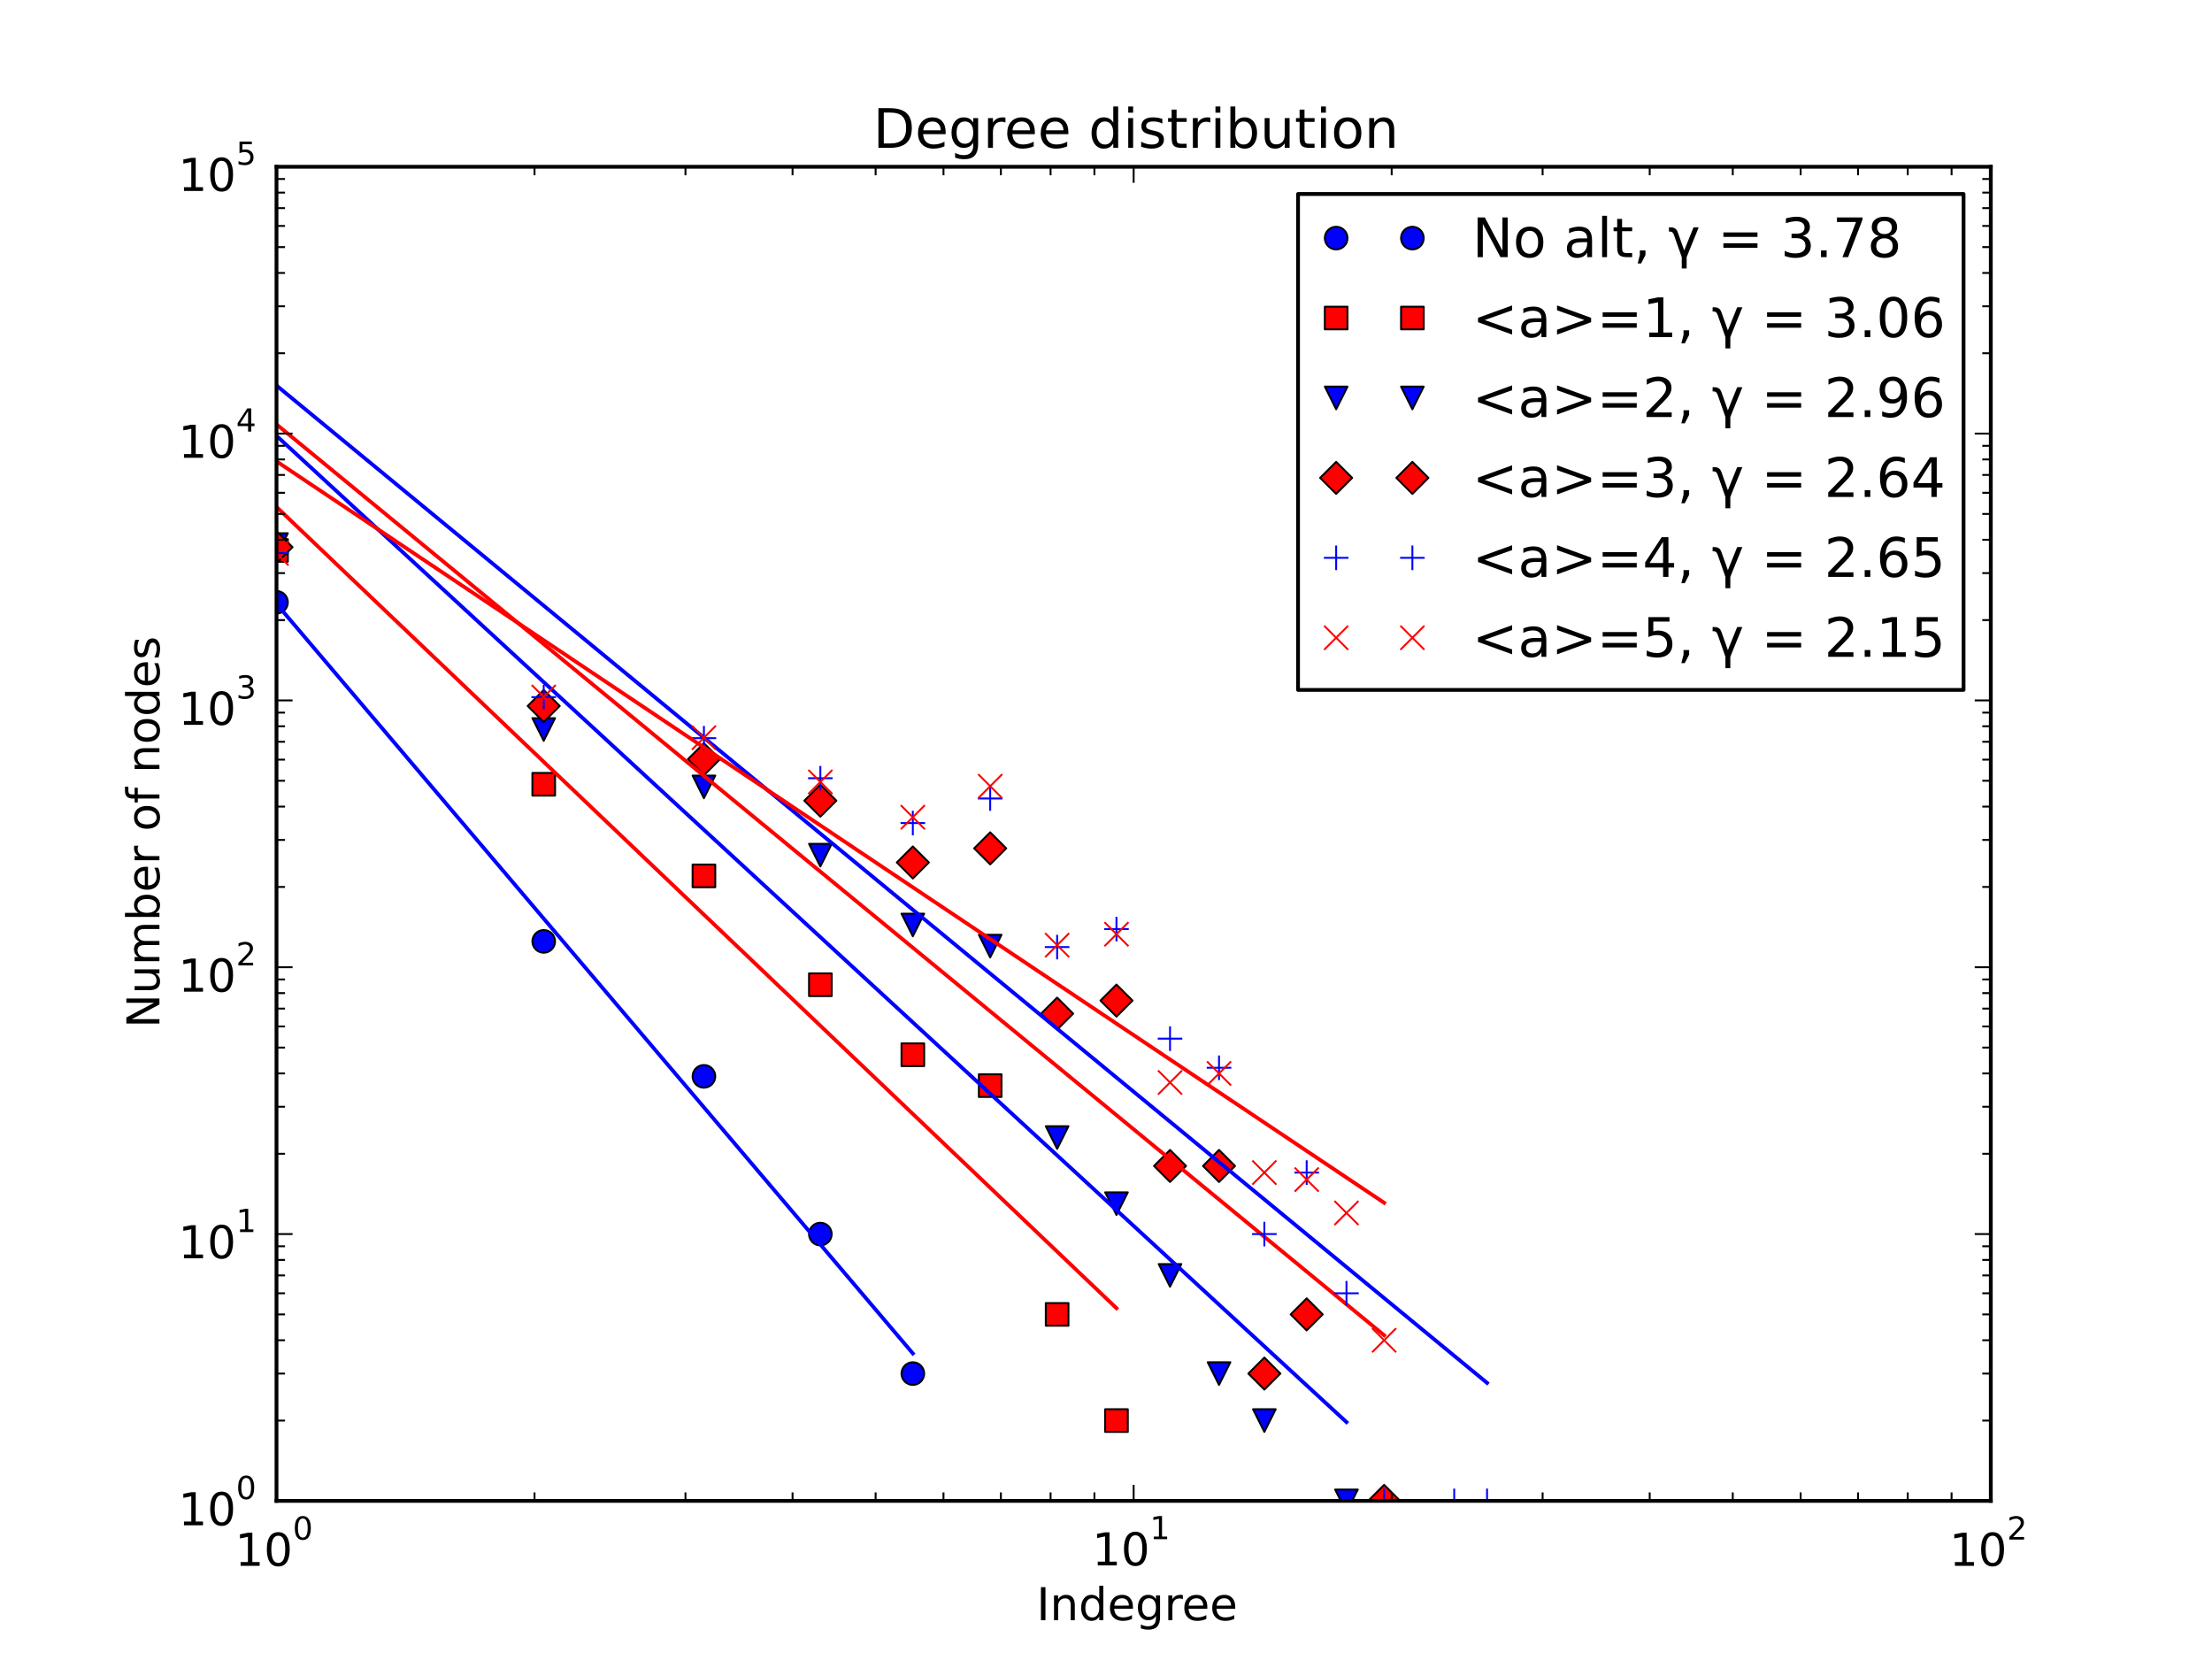 <?xml version="1.0" encoding="utf-8" standalone="no"?>
<!DOCTYPE svg PUBLIC "-//W3C//DTD SVG 1.1//EN"
  "http://www.w3.org/Graphics/SVG/1.1/DTD/svg11.dtd">
<!-- Created with matplotlib (http://matplotlib.sourceforge.net/) -->
<svg height="441pt" version="1.1" viewBox="0 0 585 441" width="585pt" xmlns="http://www.w3.org/2000/svg" xmlns:xlink="http://www.w3.org/1999/xlink">
 <defs>
  <style type="text/css">
*{stroke-linecap:square;stroke-linejoin:round;}
  </style>
 </defs>
 <g id="figure_1">
  <g id="patch_1">
   <path d="
M0 441
L585 441
L585 0
L0 0
z
" style="fill:#ffffff;"/>
  </g>
  <g id="axes_1">
   <g id="patch_2">
    <path d="
M73.125 396.9
L526.5 396.9
L526.5 44.1
L73.125 44.1
z
" style="fill:#ffffff;"/>
   </g>
   <g id="line2d_1">
    <defs>
     <path d="
M0 3
C0.796 3 1.559 2.684 2.121 2.121
C2.684 1.559 3 0.796 3 0
C3 -0.796 2.684 -1.559 2.121 -2.121
C1.559 -2.684 0.796 -3 0 -3
C-0.796 -3 -1.559 -2.684 -2.121 -2.121
C-2.684 -1.559 -3 -0.796 -3 0
C-3 0.796 -2.684 1.559 -2.121 2.121
C-1.559 2.684 -0.796 3 0 3
z
" id="m97ccdbe907" style="stroke:#000000;stroke-linecap:butt;stroke-width:0.5;"/>
    </defs>
    <g clip-path="url(#p5873ec822d)">
     <use style="fill:#0000ff;stroke:#000000;stroke-linecap:butt;stroke-width:0.5;" x="73.125" xlink:href="#m97ccdbe907" y="159.273"/>
     <use style="fill:#0000ff;stroke:#000000;stroke-linecap:butt;stroke-width:0.5;" x="143.796" xlink:href="#m97ccdbe907" y="248.942"/>
     <use style="fill:#0000ff;stroke:#000000;stroke-linecap:butt;stroke-width:0.5;" x="186.164" xlink:href="#m97ccdbe907" y="284.634"/>
     <use style="fill:#0000ff;stroke:#000000;stroke-linecap:butt;stroke-width:0.5;" x="216.956" xlink:href="#m97ccdbe907" y="326.34"/>
     <use style="fill:#0000ff;stroke:#000000;stroke-linecap:butt;stroke-width:0.5;" x="241.414" xlink:href="#m97ccdbe907" y="363.234"/>
    </g>
   </g>
   <g id="line2d_2">
    <path clip-path="url(#p5873ec822d)" d="
M73.125 159.676
L143.796 242.92
L186.164 292.826
L216.956 329.096
L241.414 357.905" style="fill:none;stroke:#0000ff;"/>
   </g>
   <g id="line2d_3">
    <defs>
     <path d="
M-3 3
L3 3
L3 -3
L-3 -3
z
" id="ma6b753e2be" style="stroke:#000000;stroke-linecap:butt;stroke-linejoin:miter;stroke-width:0.5;"/>
    </defs>
    <g clip-path="url(#p5873ec822d)">
     <use style="fill:#ff0000;stroke:#000000;stroke-linecap:butt;stroke-linejoin:miter;stroke-width:0.5;" x="73.125" xlink:href="#ma6b753e2be" y="145.561"/>
     <use style="fill:#ff0000;stroke:#000000;stroke-linecap:butt;stroke-linejoin:miter;stroke-width:0.5;" x="143.796" xlink:href="#ma6b753e2be" y="207.394"/>
     <use style="fill:#ff0000;stroke:#000000;stroke-linecap:butt;stroke-linejoin:miter;stroke-width:0.5;" x="186.164" xlink:href="#ma6b753e2be" y="231.619"/>
     <use style="fill:#ff0000;stroke:#000000;stroke-linecap:butt;stroke-linejoin:miter;stroke-width:0.5;" x="216.956" xlink:href="#ma6b753e2be" y="260.402"/>
     <use style="fill:#ff0000;stroke:#000000;stroke-linecap:butt;stroke-linejoin:miter;stroke-width:0.5;" x="241.414" xlink:href="#ma6b753e2be" y="278.917"/>
     <use style="fill:#ff0000;stroke:#000000;stroke-linecap:butt;stroke-linejoin:miter;stroke-width:0.5;" x="261.872" xlink:href="#ma6b753e2be" y="287.087"/>
     <use style="fill:#ff0000;stroke:#000000;stroke-linecap:butt;stroke-linejoin:miter;stroke-width:0.5;" x="279.576" xlink:href="#ma6b753e2be" y="347.581"/>
     <use style="fill:#ff0000;stroke:#000000;stroke-linecap:butt;stroke-linejoin:miter;stroke-width:0.5;" x="295.27" xlink:href="#ma6b753e2be" y="375.659"/>
    </g>
   </g>
   <g id="line2d_4">
    <path clip-path="url(#p5873ec822d)" d="
M73.125 134.061
L143.796 201.466
L186.164 241.876
L216.956 271.245
L241.414 294.573
L261.872 314.086
L279.576 330.972
L295.27 345.94" style="fill:none;stroke:#ff0000;"/>
   </g>
   <g id="line2d_5">
    <defs>
     <path d="
M-3.67394e-16 3
L3 -3
L-3 -3
z
" id="m120b559a98" style="stroke:#000000;stroke-linecap:butt;stroke-linejoin:miter;stroke-width:0.5;"/>
    </defs>
    <g clip-path="url(#p5873ec822d)">
     <use style="fill:#0000ff;stroke:#000000;stroke-linecap:butt;stroke-linejoin:miter;stroke-width:0.5;" x="73.125" xlink:href="#m120b559a98" y="144.006"/>
     <use style="fill:#0000ff;stroke:#000000;stroke-linecap:butt;stroke-linejoin:miter;stroke-width:0.5;" x="143.796" xlink:href="#m120b559a98" y="192.912"/>
     <use style="fill:#0000ff;stroke:#000000;stroke-linecap:butt;stroke-linejoin:miter;stroke-width:0.5;" x="186.164" xlink:href="#m120b559a98" y="208.097"/>
     <use style="fill:#0000ff;stroke:#000000;stroke-linecap:butt;stroke-linejoin:miter;stroke-width:0.5;" x="216.956" xlink:href="#m120b559a98" y="226.148"/>
     <use style="fill:#0000ff;stroke:#000000;stroke-linecap:butt;stroke-linejoin:miter;stroke-width:0.5;" x="241.414" xlink:href="#m120b559a98" y="244.606"/>
     <use style="fill:#0000ff;stroke:#000000;stroke-linecap:butt;stroke-linejoin:miter;stroke-width:0.5;" x="261.872" xlink:href="#m120b559a98" y="250.193"/>
     <use style="fill:#0000ff;stroke:#000000;stroke-linecap:butt;stroke-linejoin:miter;stroke-width:0.5;" x="279.576" xlink:href="#m120b559a98" y="300.816"/>
     <use style="fill:#0000ff;stroke:#000000;stroke-linecap:butt;stroke-linejoin:miter;stroke-width:0.5;" x="295.27" xlink:href="#m120b559a98" y="318.3"/>
     <use style="fill:#0000ff;stroke:#000000;stroke-linecap:butt;stroke-linejoin:miter;stroke-width:0.5;" x="309.433" xlink:href="#m120b559a98" y="337.27"/>
     <use style="fill:#0000ff;stroke:#000000;stroke-linecap:butt;stroke-linejoin:miter;stroke-width:0.5;" x="322.392" xlink:href="#m120b559a98" y="363.234"/>
     <use style="fill:#0000ff;stroke:#000000;stroke-linecap:butt;stroke-linejoin:miter;stroke-width:0.5;" x="334.381" xlink:href="#m120b559a98" y="375.659"/>
     <use style="fill:#0000ff;stroke:#000000;stroke-linecap:butt;stroke-linejoin:miter;stroke-width:0.5;" x="356.097" xlink:href="#m120b559a98" y="396.9"/>
    </g>
   </g>
   <g id="line2d_6">
    <path clip-path="url(#p5873ec822d)" d="
M73.125 115.245
L143.796 180.383
L186.164 219.434
L216.956 247.815
L241.414 270.358
L261.872 289.215
L279.576 305.533
L295.27 319.998
L309.433 333.052
L322.392 344.997
L334.381 356.047
L356.097 376.063" style="fill:none;stroke:#0000ff;"/>
   </g>
   <g id="line2d_7">
    <defs>
     <path d="
M-3.33067e-16 4.243
L4.243 0
L5.55112e-16 -4.243
L-4.243 -8.88178e-16
z
" id="mbbe9bed2f2" style="stroke:#000000;stroke-linecap:butt;stroke-linejoin:miter;stroke-width:0.5;"/>
    </defs>
    <g clip-path="url(#p5873ec822d)">
     <use style="fill:#ff0000;stroke:#000000;stroke-linecap:butt;stroke-linejoin:miter;stroke-width:0.5;" x="73.125" xlink:href="#mbbe9bed2f2" y="144.692"/>
     <use style="fill:#ff0000;stroke:#000000;stroke-linecap:butt;stroke-linejoin:miter;stroke-width:0.5;" x="143.796" xlink:href="#mbbe9bed2f2" y="186.695"/>
     <use style="fill:#ff0000;stroke:#000000;stroke-linecap:butt;stroke-linejoin:miter;stroke-width:0.5;" x="186.164" xlink:href="#mbbe9bed2f2" y="200.772"/>
     <use style="fill:#ff0000;stroke:#000000;stroke-linecap:butt;stroke-linejoin:miter;stroke-width:0.5;" x="216.956" xlink:href="#mbbe9bed2f2" y="211.731"/>
     <use style="fill:#ff0000;stroke:#000000;stroke-linecap:butt;stroke-linejoin:miter;stroke-width:0.5;" x="241.414" xlink:href="#mbbe9bed2f2" y="228.071"/>
     <use style="fill:#ff0000;stroke:#000000;stroke-linecap:butt;stroke-linejoin:miter;stroke-width:0.5;" x="261.872" xlink:href="#mbbe9bed2f2" y="224.338"/>
     <use style="fill:#ff0000;stroke:#000000;stroke-linecap:butt;stroke-linejoin:miter;stroke-width:0.5;" x="279.576" xlink:href="#mbbe9bed2f2" y="268.052"/>
     <use style="fill:#ff0000;stroke:#000000;stroke-linecap:butt;stroke-linejoin:miter;stroke-width:0.5;" x="295.27" xlink:href="#mbbe9bed2f2" y="264.596"/>
     <use style="fill:#ff0000;stroke:#000000;stroke-linecap:butt;stroke-linejoin:miter;stroke-width:0.5;" x="309.433" xlink:href="#mbbe9bed2f2" y="308.328"/>
     <use style="fill:#ff0000;stroke:#000000;stroke-linecap:butt;stroke-linejoin:miter;stroke-width:0.5;" x="322.392" xlink:href="#mbbe9bed2f2" y="308.328"/>
     <use style="fill:#ff0000;stroke:#000000;stroke-linecap:butt;stroke-linejoin:miter;stroke-width:0.5;" x="334.381" xlink:href="#mbbe9bed2f2" y="363.234"/>
     <use style="fill:#ff0000;stroke:#000000;stroke-linecap:butt;stroke-linejoin:miter;stroke-width:0.5;" x="345.573" xlink:href="#mbbe9bed2f2" y="347.581"/>
     <use style="fill:#ff0000;stroke:#000000;stroke-linecap:butt;stroke-linejoin:miter;stroke-width:0.5;" x="366.056" xlink:href="#mbbe9bed2f2" y="396.9"/>
    </g>
   </g>
   <g id="line2d_8">
    <path clip-path="url(#p5873ec822d)" d="
M73.125 112.222
L143.796 170.336
L186.164 205.176
L216.956 230.496
L241.414 250.608
L261.872 267.432
L279.576 281.99
L295.27 294.896
L309.433 306.542
L322.392 317.199
L334.381 327.057
L345.573 336.26
L366.056 353.104" style="fill:none;stroke:#ff0000;"/>
   </g>
   <g id="line2d_9">
    <defs>
     <path d="
M-3 0
L3 0
M0 3
L0 -3" id="meed6b43e94" style="stroke:#0000ff;stroke-linecap:butt;stroke-width:0.5;"/>
    </defs>
    <g clip-path="url(#p5873ec822d)">
     <use style="fill:#0000ff;stroke:#0000ff;stroke-linecap:butt;stroke-width:0.5;" x="73.125" xlink:href="#meed6b43e94" y="146.258"/>
     <use style="fill:#0000ff;stroke:#0000ff;stroke-linecap:butt;stroke-width:0.5;" x="143.796" xlink:href="#meed6b43e94" y="184.344"/>
     <use style="fill:#0000ff;stroke:#0000ff;stroke-linecap:butt;stroke-width:0.5;" x="186.164" xlink:href="#meed6b43e94" y="195.202"/>
     <use style="fill:#0000ff;stroke:#0000ff;stroke-linecap:butt;stroke-width:0.5;" x="216.956" xlink:href="#meed6b43e94" y="205.794"/>
     <use style="fill:#0000ff;stroke:#0000ff;stroke-linecap:butt;stroke-width:0.5;" x="241.414" xlink:href="#meed6b43e94" y="217.654"/>
     <use style="fill:#0000ff;stroke:#0000ff;stroke-linecap:butt;stroke-width:0.5;" x="261.872" xlink:href="#meed6b43e94" y="211.154"/>
     <use style="fill:#0000ff;stroke:#0000ff;stroke-linecap:butt;stroke-width:0.5;" x="279.576" xlink:href="#meed6b43e94" y="250.449"/>
     <use style="fill:#0000ff;stroke:#0000ff;stroke-linecap:butt;stroke-width:0.5;" x="295.27" xlink:href="#meed6b43e94" y="245.689"/>
     <use style="fill:#0000ff;stroke:#0000ff;stroke-linecap:butt;stroke-width:0.5;" x="309.433" xlink:href="#meed6b43e94" y="274.662"/>
     <use style="fill:#0000ff;stroke:#0000ff;stroke-linecap:butt;stroke-width:0.5;" x="322.392" xlink:href="#meed6b43e94" y="282.364"/>
     <use style="fill:#0000ff;stroke:#0000ff;stroke-linecap:butt;stroke-width:0.5;" x="334.381" xlink:href="#meed6b43e94" y="326.34"/>
     <use style="fill:#0000ff;stroke:#0000ff;stroke-linecap:butt;stroke-width:0.5;" x="345.573" xlink:href="#meed6b43e94" y="310.08"/>
     <use style="fill:#0000ff;stroke:#0000ff;stroke-linecap:butt;stroke-width:0.5;" x="356.097" xlink:href="#meed6b43e94" y="341.994"/>
     <use style="fill:#0000ff;stroke:#0000ff;stroke-linecap:butt;stroke-width:0.5;" x="366.056" xlink:href="#meed6b43e94" y="396.9"/>
     <use style="fill:#0000ff;stroke:#0000ff;stroke-linecap:butt;stroke-width:0.5;" x="384.587" xlink:href="#meed6b43e94" y="396.9"/>
     <use style="fill:#0000ff;stroke:#0000ff;stroke-linecap:butt;stroke-width:0.5;" x="393.275" xlink:href="#meed6b43e94" y="396.9"/>
    </g>
   </g>
   <g id="line2d_10">
    <path clip-path="url(#p5873ec822d)" d="
M73.125 101.948
L143.796 160.167
L186.164 195.071
L216.956 220.438
L241.414 240.587
L261.872 257.441
L279.576 272.026
L295.27 284.955
L309.433 296.622
L322.392 307.298
L334.381 317.175
L345.573 326.395
L356.097 335.065
L366.056 343.269
L384.587 358.535
L393.275 365.693" style="fill:none;stroke:#0000ff;"/>
   </g>
   <g id="line2d_11">
    <defs>
     <path d="
M-3 3
L3 -3
M-3 -3
L3 3" id="mc08ce01711" style="stroke:#ff0000;stroke-linecap:butt;stroke-width:0.5;"/>
    </defs>
    <g clip-path="url(#p5873ec822d)">
     <use style="fill:#ff0000;stroke:#ff0000;stroke-linecap:butt;stroke-width:0.5;" x="73.125" xlink:href="#mc08ce01711" y="146.344"/>
     <use style="fill:#ff0000;stroke:#ff0000;stroke-linecap:butt;stroke-width:0.5;" x="143.796" xlink:href="#mc08ce01711" y="184.314"/>
     <use style="fill:#ff0000;stroke:#ff0000;stroke-linecap:butt;stroke-width:0.5;" x="186.164" xlink:href="#mc08ce01711" y="195.075"/>
     <use style="fill:#ff0000;stroke:#ff0000;stroke-linecap:butt;stroke-width:0.5;" x="216.956" xlink:href="#mc08ce01711" y="206.769"/>
     <use style="fill:#ff0000;stroke:#ff0000;stroke-linecap:butt;stroke-width:0.5;" x="241.414" xlink:href="#mc08ce01711" y="216.105"/>
     <use style="fill:#ff0000;stroke:#ff0000;stroke-linecap:butt;stroke-width:0.5;" x="261.872" xlink:href="#mc08ce01711" y="207.904"/>
     <use style="fill:#ff0000;stroke:#ff0000;stroke-linecap:butt;stroke-width:0.5;" x="279.576" xlink:href="#mc08ce01711" y="249.939"/>
     <use style="fill:#ff0000;stroke:#ff0000;stroke-linecap:butt;stroke-width:0.5;" x="295.27" xlink:href="#mc08ce01711" y="247.041"/>
     <use style="fill:#ff0000;stroke:#ff0000;stroke-linecap:butt;stroke-width:0.5;" x="309.433" xlink:href="#mc08ce01711" y="286.248"/>
     <use style="fill:#ff0000;stroke:#ff0000;stroke-linecap:butt;stroke-width:0.5;" x="322.392" xlink:href="#mc08ce01711" y="283.859"/>
     <use style="fill:#ff0000;stroke:#ff0000;stroke-linecap:butt;stroke-width:0.5;" x="334.381" xlink:href="#mc08ce01711" y="310.08"/>
     <use style="fill:#ff0000;stroke:#ff0000;stroke-linecap:butt;stroke-width:0.5;" x="345.573" xlink:href="#mc08ce01711" y="311.937"/>
     <use style="fill:#ff0000;stroke:#ff0000;stroke-linecap:butt;stroke-width:0.5;" x="356.097" xlink:href="#mc08ce01711" y="320.753"/>
     <use style="fill:#ff0000;stroke:#ff0000;stroke-linecap:butt;stroke-width:0.5;" x="366.056" xlink:href="#mc08ce01711" y="354.419"/>
    </g>
   </g>
   <g id="line2d_12">
    <path clip-path="url(#p5873ec822d)" d="
M73.125 121.997
L143.796 169.3
L186.164 197.659
L216.956 218.27
L241.414 234.64
L261.872 248.334
L279.576 260.184
L295.27 270.689
L309.433 280.169
L322.392 288.843
L334.381 296.868
L345.573 304.358
L356.097 311.403
L366.056 318.069" style="fill:none;stroke:#ff0000;"/>
   </g>
   <g id="matplotlib.axis_1">
    <g id="xtick_1">
     <g id="line2d_13">
      <defs>
       <path d="
M0 0
L0 -4" id="m0012dd4eef" style="stroke:#000000;stroke-linecap:butt;stroke-width:0.5;"/>
      </defs>
      <g>
       <use style="stroke:#000000;stroke-linecap:butt;stroke-width:0.5;" x="73.125" xlink:href="#m0012dd4eef" y="396.9"/>
      </g>
     </g>
     <g id="line2d_14">
      <defs>
       <path d="
M0 0
L0 4" id="m476344969c" style="stroke:#000000;stroke-linecap:butt;stroke-width:0.5;"/>
      </defs>
      <g>
       <use style="stroke:#000000;stroke-linecap:butt;stroke-width:0.5;" x="73.125" xlink:href="#m476344969c" y="44.1"/>
      </g>
     </g>
     <g id="text_1">
      <!-- $\mathdefault{10^{0}}$ -->
      <defs>
       <path d="
M12.406 8.297
L28.516 8.297
L28.516 63.922
L10.984 60.406
L10.984 69.391
L28.422 72.906
L38.281 72.906
L38.281 8.297
L54.391 8.297
L54.391 0
L12.406 0
z
" id="DejaVuSans-31"/>
       <path d="
M31.781 66.406
Q24.172 66.406 20.328 58.906
Q16.5 51.422 16.5 36.375
Q16.5 21.391 20.328 13.891
Q24.172 6.391 31.781 6.391
Q39.453 6.391 43.281 13.891
Q47.125 21.391 47.125 36.375
Q47.125 51.422 43.281 58.906
Q39.453 66.406 31.781 66.406
M31.781 74.219
Q44.047 74.219 50.516 64.516
Q56.984 54.828 56.984 36.375
Q56.984 17.969 50.516 8.266
Q44.047 -1.422 31.781 -1.422
Q19.531 -1.422 13.062 8.266
Q6.594 17.969 6.594 36.375
Q6.594 54.828 13.062 64.516
Q19.531 74.219 31.781 74.219" id="DejaVuSans-30"/>
      </defs>
      <g transform="translate(62.145 414.34)scale(0.12 -0.12)">
       <use transform="translate(0.0 2.234)" xlink:href="#DejaVuSans-31"/>
       <use transform="translate(63.623 2.234)" xlink:href="#DejaVuSans-30"/>
       <use transform="translate(127.246 60.047)scale(0.7)" xlink:href="#DejaVuSans-30"/>
      </g>
     </g>
    </g>
    <g id="xtick_2">
     <g id="line2d_15">
      <g>
       <use style="stroke:#000000;stroke-linecap:butt;stroke-width:0.5;" x="299.812" xlink:href="#m0012dd4eef" y="396.9"/>
      </g>
     </g>
     <g id="line2d_16">
      <g>
       <use style="stroke:#000000;stroke-linecap:butt;stroke-width:0.5;" x="299.812" xlink:href="#m476344969c" y="44.1"/>
      </g>
     </g>
     <g id="text_2">
      <!-- $\mathdefault{10^{1}}$ -->
      <g transform="translate(288.832 414.22)scale(0.12 -0.12)">
       <use transform="translate(0.0 2.153)" xlink:href="#DejaVuSans-31"/>
       <use transform="translate(63.623 2.153)" xlink:href="#DejaVuSans-30"/>
       <use transform="translate(127.246 59.966)scale(0.7)" xlink:href="#DejaVuSans-31"/>
      </g>
     </g>
    </g>
    <g id="xtick_3">
     <g id="line2d_17">
      <g>
       <use style="stroke:#000000;stroke-linecap:butt;stroke-width:0.5;" x="526.5" xlink:href="#m0012dd4eef" y="396.9"/>
      </g>
     </g>
     <g id="line2d_18">
      <g>
       <use style="stroke:#000000;stroke-linecap:butt;stroke-width:0.5;" x="526.5" xlink:href="#m476344969c" y="44.1"/>
      </g>
     </g>
     <g id="text_3">
      <!-- $\mathdefault{10^{2}}$ -->
      <defs>
       <path d="
M19.188 8.297
L53.609 8.297
L53.609 0
L7.328 0
L7.328 8.297
Q12.938 14.109 22.625 23.891
Q32.328 33.688 34.812 36.531
Q39.547 41.844 41.422 45.531
Q43.312 49.219 43.312 52.781
Q43.312 58.594 39.234 62.25
Q35.156 65.922 28.609 65.922
Q23.969 65.922 18.812 64.312
Q13.672 62.703 7.812 59.422
L7.812 69.391
Q13.766 71.781 18.938 73
Q24.125 74.219 28.422 74.219
Q39.75 74.219 46.484 68.547
Q53.219 62.891 53.219 53.422
Q53.219 48.922 51.531 44.891
Q49.859 40.875 45.406 35.406
Q44.188 33.984 37.641 27.219
Q31.109 20.453 19.188 8.297" id="DejaVuSans-32"/>
      </defs>
      <g transform="translate(515.52 414.34)scale(0.12 -0.12)">
       <use transform="translate(0.0 2.234)" xlink:href="#DejaVuSans-31"/>
       <use transform="translate(63.623 2.234)" xlink:href="#DejaVuSans-30"/>
       <use transform="translate(127.246 60.047)scale(0.7)" xlink:href="#DejaVuSans-32"/>
      </g>
     </g>
    </g>
    <g id="xtick_4">
     <g id="line2d_19">
      <defs>
       <path d="
M0 0
L0 -2" id="m69b1a1edd1" style="stroke:#000000;stroke-linecap:butt;stroke-width:0.5;"/>
      </defs>
      <g>
       <use style="stroke:#000000;stroke-linecap:butt;stroke-width:0.5;" x="141.365" xlink:href="#m69b1a1edd1" y="396.9"/>
      </g>
     </g>
     <g id="line2d_20">
      <defs>
       <path d="
M0 0
L0 2" id="m9ad4d917ad" style="stroke:#000000;stroke-linecap:butt;stroke-width:0.5;"/>
      </defs>
      <g>
       <use style="stroke:#000000;stroke-linecap:butt;stroke-width:0.5;" x="141.365" xlink:href="#m9ad4d917ad" y="44.1"/>
      </g>
     </g>
    </g>
    <g id="xtick_5">
     <g id="line2d_21">
      <g>
       <use style="stroke:#000000;stroke-linecap:butt;stroke-width:0.5;" x="181.282" xlink:href="#m69b1a1edd1" y="396.9"/>
      </g>
     </g>
     <g id="line2d_22">
      <g>
       <use style="stroke:#000000;stroke-linecap:butt;stroke-width:0.5;" x="181.282" xlink:href="#m9ad4d917ad" y="44.1"/>
      </g>
     </g>
    </g>
    <g id="xtick_6">
     <g id="line2d_23">
      <g>
       <use style="stroke:#000000;stroke-linecap:butt;stroke-width:0.5;" x="209.604" xlink:href="#m69b1a1edd1" y="396.9"/>
      </g>
     </g>
     <g id="line2d_24">
      <g>
       <use style="stroke:#000000;stroke-linecap:butt;stroke-width:0.5;" x="209.604" xlink:href="#m9ad4d917ad" y="44.1"/>
      </g>
     </g>
    </g>
    <g id="xtick_7">
     <g id="line2d_25">
      <g>
       <use style="stroke:#000000;stroke-linecap:butt;stroke-width:0.5;" x="231.573" xlink:href="#m69b1a1edd1" y="396.9"/>
      </g>
     </g>
     <g id="line2d_26">
      <g>
       <use style="stroke:#000000;stroke-linecap:butt;stroke-width:0.5;" x="231.573" xlink:href="#m9ad4d917ad" y="44.1"/>
      </g>
     </g>
    </g>
    <g id="xtick_8">
     <g id="line2d_27">
      <g>
       <use style="stroke:#000000;stroke-linecap:butt;stroke-width:0.5;" x="249.522" xlink:href="#m69b1a1edd1" y="396.9"/>
      </g>
     </g>
     <g id="line2d_28">
      <g>
       <use style="stroke:#000000;stroke-linecap:butt;stroke-width:0.5;" x="249.522" xlink:href="#m9ad4d917ad" y="44.1"/>
      </g>
     </g>
    </g>
    <g id="xtick_9">
     <g id="line2d_29">
      <g>
       <use style="stroke:#000000;stroke-linecap:butt;stroke-width:0.5;" x="264.698" xlink:href="#m69b1a1edd1" y="396.9"/>
      </g>
     </g>
     <g id="line2d_30">
      <g>
       <use style="stroke:#000000;stroke-linecap:butt;stroke-width:0.5;" x="264.698" xlink:href="#m9ad4d917ad" y="44.1"/>
      </g>
     </g>
    </g>
    <g id="xtick_10">
     <g id="line2d_31">
      <g>
       <use style="stroke:#000000;stroke-linecap:butt;stroke-width:0.5;" x="277.844" xlink:href="#m69b1a1edd1" y="396.9"/>
      </g>
     </g>
     <g id="line2d_32">
      <g>
       <use style="stroke:#000000;stroke-linecap:butt;stroke-width:0.5;" x="277.844" xlink:href="#m9ad4d917ad" y="44.1"/>
      </g>
     </g>
    </g>
    <g id="xtick_11">
     <g id="line2d_33">
      <g>
       <use style="stroke:#000000;stroke-linecap:butt;stroke-width:0.5;" x="289.44" xlink:href="#m69b1a1edd1" y="396.9"/>
      </g>
     </g>
     <g id="line2d_34">
      <g>
       <use style="stroke:#000000;stroke-linecap:butt;stroke-width:0.5;" x="289.44" xlink:href="#m9ad4d917ad" y="44.1"/>
      </g>
     </g>
    </g>
    <g id="xtick_12">
     <g id="line2d_35">
      <g>
       <use style="stroke:#000000;stroke-linecap:butt;stroke-width:0.5;" x="368.052" xlink:href="#m69b1a1edd1" y="396.9"/>
      </g>
     </g>
     <g id="line2d_36">
      <g>
       <use style="stroke:#000000;stroke-linecap:butt;stroke-width:0.5;" x="368.052" xlink:href="#m9ad4d917ad" y="44.1"/>
      </g>
     </g>
    </g>
    <g id="xtick_13">
     <g id="line2d_37">
      <g>
       <use style="stroke:#000000;stroke-linecap:butt;stroke-width:0.5;" x="407.97" xlink:href="#m69b1a1edd1" y="396.9"/>
      </g>
     </g>
     <g id="line2d_38">
      <g>
       <use style="stroke:#000000;stroke-linecap:butt;stroke-width:0.5;" x="407.97" xlink:href="#m9ad4d917ad" y="44.1"/>
      </g>
     </g>
    </g>
    <g id="xtick_14">
     <g id="line2d_39">
      <g>
       <use style="stroke:#000000;stroke-linecap:butt;stroke-width:0.5;" x="436.292" xlink:href="#m69b1a1edd1" y="396.9"/>
      </g>
     </g>
     <g id="line2d_40">
      <g>
       <use style="stroke:#000000;stroke-linecap:butt;stroke-width:0.5;" x="436.292" xlink:href="#m9ad4d917ad" y="44.1"/>
      </g>
     </g>
    </g>
    <g id="xtick_15">
     <g id="line2d_41">
      <g>
       <use style="stroke:#000000;stroke-linecap:butt;stroke-width:0.5;" x="458.26" xlink:href="#m69b1a1edd1" y="396.9"/>
      </g>
     </g>
     <g id="line2d_42">
      <g>
       <use style="stroke:#000000;stroke-linecap:butt;stroke-width:0.5;" x="458.26" xlink:href="#m9ad4d917ad" y="44.1"/>
      </g>
     </g>
    </g>
    <g id="xtick_16">
     <g id="line2d_43">
      <g>
       <use style="stroke:#000000;stroke-linecap:butt;stroke-width:0.5;" x="476.21" xlink:href="#m69b1a1edd1" y="396.9"/>
      </g>
     </g>
     <g id="line2d_44">
      <g>
       <use style="stroke:#000000;stroke-linecap:butt;stroke-width:0.5;" x="476.21" xlink:href="#m9ad4d917ad" y="44.1"/>
      </g>
     </g>
    </g>
    <g id="xtick_17">
     <g id="line2d_45">
      <g>
       <use style="stroke:#000000;stroke-linecap:butt;stroke-width:0.5;" x="491.386" xlink:href="#m69b1a1edd1" y="396.9"/>
      </g>
     </g>
     <g id="line2d_46">
      <g>
       <use style="stroke:#000000;stroke-linecap:butt;stroke-width:0.5;" x="491.386" xlink:href="#m9ad4d917ad" y="44.1"/>
      </g>
     </g>
    </g>
    <g id="xtick_18">
     <g id="line2d_47">
      <g>
       <use style="stroke:#000000;stroke-linecap:butt;stroke-width:0.5;" x="504.532" xlink:href="#m69b1a1edd1" y="396.9"/>
      </g>
     </g>
     <g id="line2d_48">
      <g>
       <use style="stroke:#000000;stroke-linecap:butt;stroke-width:0.5;" x="504.532" xlink:href="#m9ad4d917ad" y="44.1"/>
      </g>
     </g>
    </g>
    <g id="xtick_19">
     <g id="line2d_49">
      <g>
       <use style="stroke:#000000;stroke-linecap:butt;stroke-width:0.5;" x="516.127" xlink:href="#m69b1a1edd1" y="396.9"/>
      </g>
     </g>
     <g id="line2d_50">
      <g>
       <use style="stroke:#000000;stroke-linecap:butt;stroke-width:0.5;" x="516.127" xlink:href="#m9ad4d917ad" y="44.1"/>
      </g>
     </g>
    </g>
    <g id="text_4">
     <!-- Indegree -->
     <defs>
      <path d="
M54.891 33.016
L54.891 0
L45.906 0
L45.906 32.719
Q45.906 40.484 42.875 44.328
Q39.844 48.188 33.797 48.188
Q26.516 48.188 22.312 43.547
Q18.109 38.922 18.109 30.906
L18.109 0
L9.078 0
L9.078 54.688
L18.109 54.688
L18.109 46.188
Q21.344 51.125 25.703 53.562
Q30.078 56 35.797 56
Q45.219 56 50.047 50.172
Q54.891 44.344 54.891 33.016" id="DejaVuSans-6e"/>
      <path d="
M45.406 27.984
Q45.406 37.75 41.375 43.109
Q37.359 48.484 30.078 48.484
Q22.859 48.484 18.828 43.109
Q14.797 37.75 14.797 27.984
Q14.797 18.266 18.828 12.891
Q22.859 7.516 30.078 7.516
Q37.359 7.516 41.375 12.891
Q45.406 18.266 45.406 27.984
M54.391 6.781
Q54.391 -7.172 48.188 -13.984
Q42 -20.797 29.203 -20.797
Q24.469 -20.797 20.266 -20.094
Q16.062 -19.391 12.109 -17.922
L12.109 -9.188
Q16.062 -11.328 19.922 -12.344
Q23.781 -13.375 27.781 -13.375
Q36.625 -13.375 41.016 -8.766
Q45.406 -4.156 45.406 5.172
L45.406 9.625
Q42.625 4.781 38.281 2.391
Q33.938 0 27.875 0
Q17.828 0 11.672 7.656
Q5.516 15.328 5.516 27.984
Q5.516 40.672 11.672 48.328
Q17.828 56 27.875 56
Q33.938 56 38.281 53.609
Q42.625 51.219 45.406 46.391
L45.406 54.688
L54.391 54.688
z
" id="DejaVuSans-67"/>
      <path d="
M45.406 46.391
L45.406 75.984
L54.391 75.984
L54.391 0
L45.406 0
L45.406 8.203
Q42.578 3.328 38.25 0.953
Q33.938 -1.422 27.875 -1.422
Q17.969 -1.422 11.734 6.484
Q5.516 14.406 5.516 27.297
Q5.516 40.188 11.734 48.094
Q17.969 56 27.875 56
Q33.938 56 38.25 53.625
Q42.578 51.266 45.406 46.391
M14.797 27.297
Q14.797 17.391 18.875 11.75
Q22.953 6.109 30.078 6.109
Q37.203 6.109 41.297 11.75
Q45.406 17.391 45.406 27.297
Q45.406 37.203 41.297 42.844
Q37.203 48.484 30.078 48.484
Q22.953 48.484 18.875 42.844
Q14.797 37.203 14.797 27.297" id="DejaVuSans-64"/>
      <path d="
M56.203 29.594
L56.203 25.203
L14.891 25.203
Q15.484 15.922 20.484 11.062
Q25.484 6.203 34.422 6.203
Q39.594 6.203 44.453 7.469
Q49.312 8.734 54.109 11.281
L54.109 2.781
Q49.266 0.734 44.188 -0.344
Q39.109 -1.422 33.891 -1.422
Q20.797 -1.422 13.156 6.188
Q5.516 13.812 5.516 26.812
Q5.516 40.234 12.766 48.109
Q20.016 56 32.328 56
Q43.359 56 49.781 48.891
Q56.203 41.797 56.203 29.594
M47.219 32.234
Q47.125 39.594 43.094 43.984
Q39.062 48.391 32.422 48.391
Q24.906 48.391 20.391 44.141
Q15.875 39.891 15.188 32.172
z
" id="DejaVuSans-65"/>
      <path d="
M9.812 72.906
L19.672 72.906
L19.672 0
L9.812 0
z
" id="DejaVuSans-49"/>
      <path d="
M41.109 46.297
Q39.594 47.172 37.812 47.578
Q36.031 48 33.891 48
Q26.266 48 22.188 43.047
Q18.109 38.094 18.109 28.812
L18.109 0
L9.078 0
L9.078 54.688
L18.109 54.688
L18.109 46.188
Q20.953 51.172 25.484 53.578
Q30.031 56 36.531 56
Q37.453 56 38.578 55.875
Q39.703 55.766 41.062 55.516
z
" id="DejaVuSans-72"/>
     </defs>
     <g transform="translate(274.123 428.458)scale(0.12 -0.12)">
      <use xlink:href="#DejaVuSans-49"/>
      <use x="29.492" xlink:href="#DejaVuSans-6e"/>
      <use x="92.871" xlink:href="#DejaVuSans-64"/>
      <use x="156.348" xlink:href="#DejaVuSans-65"/>
      <use x="217.871" xlink:href="#DejaVuSans-67"/>
      <use x="281.348" xlink:href="#DejaVuSans-72"/>
      <use x="320.211" xlink:href="#DejaVuSans-65"/>
      <use x="381.734" xlink:href="#DejaVuSans-65"/>
     </g>
    </g>
   </g>
   <g id="matplotlib.axis_2">
    <g id="ytick_1">
     <g id="line2d_51">
      <defs>
       <path d="
M0 0
L4 0" id="me8a85f7bf6" style="stroke:#000000;stroke-linecap:butt;stroke-width:0.5;"/>
      </defs>
      <g>
       <use style="stroke:#000000;stroke-linecap:butt;stroke-width:0.5;" x="73.125" xlink:href="#me8a85f7bf6" y="396.9"/>
      </g>
     </g>
     <g id="line2d_52">
      <defs>
       <path d="
M0 0
L-4 0" id="m1a32005dea" style="stroke:#000000;stroke-linecap:butt;stroke-width:0.5;"/>
      </defs>
      <g>
       <use style="stroke:#000000;stroke-linecap:butt;stroke-width:0.5;" x="526.5" xlink:href="#m1a32005dea" y="396.9"/>
      </g>
     </g>
     <g id="text_5">
      <!-- $\mathdefault{10^{0}}$ -->
      <g transform="translate(47.165 403.62)scale(0.12 -0.12)">
       <use transform="translate(0.0 2.234)" xlink:href="#DejaVuSans-31"/>
       <use transform="translate(63.623 2.234)" xlink:href="#DejaVuSans-30"/>
       <use transform="translate(127.246 60.047)scale(0.7)" xlink:href="#DejaVuSans-30"/>
      </g>
     </g>
    </g>
    <g id="ytick_2">
     <g id="line2d_53">
      <g>
       <use style="stroke:#000000;stroke-linecap:butt;stroke-width:0.5;" x="73.125" xlink:href="#me8a85f7bf6" y="326.34"/>
      </g>
     </g>
     <g id="line2d_54">
      <g>
       <use style="stroke:#000000;stroke-linecap:butt;stroke-width:0.5;" x="526.5" xlink:href="#m1a32005dea" y="326.34"/>
      </g>
     </g>
     <g id="text_6">
      <!-- $\mathdefault{10^{1}}$ -->
      <g transform="translate(47.165 333.0)scale(0.12 -0.12)">
       <use transform="translate(0.0 2.153)" xlink:href="#DejaVuSans-31"/>
       <use transform="translate(63.623 2.153)" xlink:href="#DejaVuSans-30"/>
       <use transform="translate(127.246 59.966)scale(0.7)" xlink:href="#DejaVuSans-31"/>
      </g>
     </g>
    </g>
    <g id="ytick_3">
     <g id="line2d_55">
      <g>
       <use style="stroke:#000000;stroke-linecap:butt;stroke-width:0.5;" x="73.125" xlink:href="#me8a85f7bf6" y="255.78"/>
      </g>
     </g>
     <g id="line2d_56">
      <g>
       <use style="stroke:#000000;stroke-linecap:butt;stroke-width:0.5;" x="526.5" xlink:href="#m1a32005dea" y="255.78"/>
      </g>
     </g>
     <g id="text_7">
      <!-- $\mathdefault{10^{2}}$ -->
      <g transform="translate(47.165 262.5)scale(0.12 -0.12)">
       <use transform="translate(0.0 2.234)" xlink:href="#DejaVuSans-31"/>
       <use transform="translate(63.623 2.234)" xlink:href="#DejaVuSans-30"/>
       <use transform="translate(127.246 60.047)scale(0.7)" xlink:href="#DejaVuSans-32"/>
      </g>
     </g>
    </g>
    <g id="ytick_4">
     <g id="line2d_57">
      <g>
       <use style="stroke:#000000;stroke-linecap:butt;stroke-width:0.5;" x="73.125" xlink:href="#me8a85f7bf6" y="185.22"/>
      </g>
     </g>
     <g id="line2d_58">
      <g>
       <use style="stroke:#000000;stroke-linecap:butt;stroke-width:0.5;" x="526.5" xlink:href="#m1a32005dea" y="185.22"/>
      </g>
     </g>
     <g id="text_8">
      <!-- $\mathdefault{10^{3}}$ -->
      <defs>
       <path d="
M40.578 39.312
Q47.656 37.797 51.625 33
Q55.609 28.219 55.609 21.188
Q55.609 10.406 48.188 4.484
Q40.766 -1.422 27.094 -1.422
Q22.516 -1.422 17.656 -0.516
Q12.797 0.391 7.625 2.203
L7.625 11.719
Q11.719 9.328 16.594 8.109
Q21.484 6.891 26.812 6.891
Q36.078 6.891 40.938 10.547
Q45.797 14.203 45.797 21.188
Q45.797 27.641 41.281 31.266
Q36.766 34.906 28.719 34.906
L20.219 34.906
L20.219 43.016
L29.109 43.016
Q36.375 43.016 40.234 45.922
Q44.094 48.828 44.094 54.297
Q44.094 59.906 40.109 62.906
Q36.141 65.922 28.719 65.922
Q24.656 65.922 20.016 65.031
Q15.375 64.156 9.812 62.312
L9.812 71.094
Q15.438 72.656 20.344 73.438
Q25.25 74.219 29.594 74.219
Q40.828 74.219 47.359 69.109
Q53.906 64.016 53.906 55.328
Q53.906 49.266 50.438 45.094
Q46.969 40.922 40.578 39.312" id="DejaVuSans-33"/>
      </defs>
      <g transform="translate(47.165 191.94)scale(0.12 -0.12)">
       <use transform="translate(0.0 2.234)" xlink:href="#DejaVuSans-31"/>
       <use transform="translate(63.623 2.234)" xlink:href="#DejaVuSans-30"/>
       <use transform="translate(127.246 60.047)scale(0.7)" xlink:href="#DejaVuSans-33"/>
      </g>
     </g>
    </g>
    <g id="ytick_5">
     <g id="line2d_59">
      <g>
       <use style="stroke:#000000;stroke-linecap:butt;stroke-width:0.5;" x="73.125" xlink:href="#me8a85f7bf6" y="114.66"/>
      </g>
     </g>
     <g id="line2d_60">
      <g>
       <use style="stroke:#000000;stroke-linecap:butt;stroke-width:0.5;" x="526.5" xlink:href="#m1a32005dea" y="114.66"/>
      </g>
     </g>
     <g id="text_9">
      <!-- $\mathdefault{10^{4}}$ -->
      <defs>
       <path d="
M37.797 64.312
L12.891 25.391
L37.797 25.391
z

M35.203 72.906
L47.609 72.906
L47.609 25.391
L58.016 25.391
L58.016 17.188
L47.609 17.188
L47.609 0
L37.797 0
L37.797 17.188
L4.891 17.188
L4.891 26.703
z
" id="DejaVuSans-34"/>
      </defs>
      <g transform="translate(47.165 121.32)scale(0.12 -0.12)">
       <use transform="translate(0.0 2.153)" xlink:href="#DejaVuSans-31"/>
       <use transform="translate(63.623 2.153)" xlink:href="#DejaVuSans-30"/>
       <use transform="translate(127.246 59.966)scale(0.7)" xlink:href="#DejaVuSans-34"/>
      </g>
     </g>
    </g>
    <g id="ytick_6">
     <g id="line2d_61">
      <g>
       <use style="stroke:#000000;stroke-linecap:butt;stroke-width:0.5;" x="73.125" xlink:href="#me8a85f7bf6" y="44.1"/>
      </g>
     </g>
     <g id="line2d_62">
      <g>
       <use style="stroke:#000000;stroke-linecap:butt;stroke-width:0.5;" x="526.5" xlink:href="#m1a32005dea" y="44.1"/>
      </g>
     </g>
     <g id="text_10">
      <!-- $\mathdefault{10^{5}}$ -->
      <defs>
       <path d="
M10.797 72.906
L49.516 72.906
L49.516 64.594
L19.828 64.594
L19.828 46.734
Q21.969 47.469 24.109 47.828
Q26.266 48.188 28.422 48.188
Q40.625 48.188 47.75 41.5
Q54.891 34.812 54.891 23.391
Q54.891 11.625 47.562 5.094
Q40.234 -1.422 26.906 -1.422
Q22.312 -1.422 17.547 -0.641
Q12.797 0.141 7.719 1.703
L7.719 11.625
Q12.109 9.234 16.797 8.062
Q21.484 6.891 26.703 6.891
Q35.156 6.891 40.078 11.328
Q45.016 15.766 45.016 23.391
Q45.016 31 40.078 35.438
Q35.156 39.891 26.703 39.891
Q22.75 39.891 18.812 39.016
Q14.891 38.141 10.797 36.281
z
" id="DejaVuSans-35"/>
      </defs>
      <g transform="translate(47.165 50.76)scale(0.12 -0.12)">
       <use transform="translate(0.0 2.153)" xlink:href="#DejaVuSans-31"/>
       <use transform="translate(63.623 2.153)" xlink:href="#DejaVuSans-30"/>
       <use transform="translate(127.246 59.966)scale(0.7)" xlink:href="#DejaVuSans-35"/>
      </g>
     </g>
    </g>
    <g id="ytick_7">
     <g id="line2d_63">
      <defs>
       <path d="
M0 0
L2 0" id="md1aed85dae" style="stroke:#000000;stroke-linecap:butt;stroke-width:0.5;"/>
      </defs>
      <g>
       <use style="stroke:#000000;stroke-linecap:butt;stroke-width:0.5;" x="73.125" xlink:href="#md1aed85dae" y="375.659"/>
      </g>
     </g>
     <g id="line2d_64">
      <defs>
       <path d="
M0 0
L-2 0" id="m544cce01ee" style="stroke:#000000;stroke-linecap:butt;stroke-width:0.5;"/>
      </defs>
      <g>
       <use style="stroke:#000000;stroke-linecap:butt;stroke-width:0.5;" x="526.5" xlink:href="#m544cce01ee" y="375.659"/>
      </g>
     </g>
    </g>
    <g id="ytick_8">
     <g id="line2d_65">
      <g>
       <use style="stroke:#000000;stroke-linecap:butt;stroke-width:0.5;" x="73.125" xlink:href="#md1aed85dae" y="363.234"/>
      </g>
     </g>
     <g id="line2d_66">
      <g>
       <use style="stroke:#000000;stroke-linecap:butt;stroke-width:0.5;" x="526.5" xlink:href="#m544cce01ee" y="363.234"/>
      </g>
     </g>
    </g>
    <g id="ytick_9">
     <g id="line2d_67">
      <g>
       <use style="stroke:#000000;stroke-linecap:butt;stroke-width:0.5;" x="73.125" xlink:href="#md1aed85dae" y="354.419"/>
      </g>
     </g>
     <g id="line2d_68">
      <g>
       <use style="stroke:#000000;stroke-linecap:butt;stroke-width:0.5;" x="526.5" xlink:href="#m544cce01ee" y="354.419"/>
      </g>
     </g>
    </g>
    <g id="ytick_10">
     <g id="line2d_69">
      <g>
       <use style="stroke:#000000;stroke-linecap:butt;stroke-width:0.5;" x="73.125" xlink:href="#md1aed85dae" y="347.581"/>
      </g>
     </g>
     <g id="line2d_70">
      <g>
       <use style="stroke:#000000;stroke-linecap:butt;stroke-width:0.5;" x="526.5" xlink:href="#m544cce01ee" y="347.581"/>
      </g>
     </g>
    </g>
    <g id="ytick_11">
     <g id="line2d_71">
      <g>
       <use style="stroke:#000000;stroke-linecap:butt;stroke-width:0.5;" x="73.125" xlink:href="#md1aed85dae" y="341.994"/>
      </g>
     </g>
     <g id="line2d_72">
      <g>
       <use style="stroke:#000000;stroke-linecap:butt;stroke-width:0.5;" x="526.5" xlink:href="#m544cce01ee" y="341.994"/>
      </g>
     </g>
    </g>
    <g id="ytick_12">
     <g id="line2d_73">
      <g>
       <use style="stroke:#000000;stroke-linecap:butt;stroke-width:0.5;" x="73.125" xlink:href="#md1aed85dae" y="337.27"/>
      </g>
     </g>
     <g id="line2d_74">
      <g>
       <use style="stroke:#000000;stroke-linecap:butt;stroke-width:0.5;" x="526.5" xlink:href="#m544cce01ee" y="337.27"/>
      </g>
     </g>
    </g>
    <g id="ytick_13">
     <g id="line2d_75">
      <g>
       <use style="stroke:#000000;stroke-linecap:butt;stroke-width:0.5;" x="73.125" xlink:href="#md1aed85dae" y="333.178"/>
      </g>
     </g>
     <g id="line2d_76">
      <g>
       <use style="stroke:#000000;stroke-linecap:butt;stroke-width:0.5;" x="526.5" xlink:href="#m544cce01ee" y="333.178"/>
      </g>
     </g>
    </g>
    <g id="ytick_14">
     <g id="line2d_77">
      <g>
       <use style="stroke:#000000;stroke-linecap:butt;stroke-width:0.5;" x="73.125" xlink:href="#md1aed85dae" y="329.569"/>
      </g>
     </g>
     <g id="line2d_78">
      <g>
       <use style="stroke:#000000;stroke-linecap:butt;stroke-width:0.5;" x="526.5" xlink:href="#m544cce01ee" y="329.569"/>
      </g>
     </g>
    </g>
    <g id="ytick_15">
     <g id="line2d_79">
      <g>
       <use style="stroke:#000000;stroke-linecap:butt;stroke-width:0.5;" x="73.125" xlink:href="#md1aed85dae" y="305.099"/>
      </g>
     </g>
     <g id="line2d_80">
      <g>
       <use style="stroke:#000000;stroke-linecap:butt;stroke-width:0.5;" x="526.5" xlink:href="#m544cce01ee" y="305.099"/>
      </g>
     </g>
    </g>
    <g id="ytick_16">
     <g id="line2d_81">
      <g>
       <use style="stroke:#000000;stroke-linecap:butt;stroke-width:0.5;" x="73.125" xlink:href="#md1aed85dae" y="292.674"/>
      </g>
     </g>
     <g id="line2d_82">
      <g>
       <use style="stroke:#000000;stroke-linecap:butt;stroke-width:0.5;" x="526.5" xlink:href="#m544cce01ee" y="292.674"/>
      </g>
     </g>
    </g>
    <g id="ytick_17">
     <g id="line2d_83">
      <g>
       <use style="stroke:#000000;stroke-linecap:butt;stroke-width:0.5;" x="73.125" xlink:href="#md1aed85dae" y="283.859"/>
      </g>
     </g>
     <g id="line2d_84">
      <g>
       <use style="stroke:#000000;stroke-linecap:butt;stroke-width:0.5;" x="526.5" xlink:href="#m544cce01ee" y="283.859"/>
      </g>
     </g>
    </g>
    <g id="ytick_18">
     <g id="line2d_85">
      <g>
       <use style="stroke:#000000;stroke-linecap:butt;stroke-width:0.5;" x="73.125" xlink:href="#md1aed85dae" y="277.021"/>
      </g>
     </g>
     <g id="line2d_86">
      <g>
       <use style="stroke:#000000;stroke-linecap:butt;stroke-width:0.5;" x="526.5" xlink:href="#m544cce01ee" y="277.021"/>
      </g>
     </g>
    </g>
    <g id="ytick_19">
     <g id="line2d_87">
      <g>
       <use style="stroke:#000000;stroke-linecap:butt;stroke-width:0.5;" x="73.125" xlink:href="#md1aed85dae" y="271.434"/>
      </g>
     </g>
     <g id="line2d_88">
      <g>
       <use style="stroke:#000000;stroke-linecap:butt;stroke-width:0.5;" x="526.5" xlink:href="#m544cce01ee" y="271.434"/>
      </g>
     </g>
    </g>
    <g id="ytick_20">
     <g id="line2d_89">
      <g>
       <use style="stroke:#000000;stroke-linecap:butt;stroke-width:0.5;" x="73.125" xlink:href="#md1aed85dae" y="266.71"/>
      </g>
     </g>
     <g id="line2d_90">
      <g>
       <use style="stroke:#000000;stroke-linecap:butt;stroke-width:0.5;" x="526.5" xlink:href="#m544cce01ee" y="266.71"/>
      </g>
     </g>
    </g>
    <g id="ytick_21">
     <g id="line2d_91">
      <g>
       <use style="stroke:#000000;stroke-linecap:butt;stroke-width:0.5;" x="73.125" xlink:href="#md1aed85dae" y="262.618"/>
      </g>
     </g>
     <g id="line2d_92">
      <g>
       <use style="stroke:#000000;stroke-linecap:butt;stroke-width:0.5;" x="526.5" xlink:href="#m544cce01ee" y="262.618"/>
      </g>
     </g>
    </g>
    <g id="ytick_22">
     <g id="line2d_93">
      <g>
       <use style="stroke:#000000;stroke-linecap:butt;stroke-width:0.5;" x="73.125" xlink:href="#md1aed85dae" y="259.009"/>
      </g>
     </g>
     <g id="line2d_94">
      <g>
       <use style="stroke:#000000;stroke-linecap:butt;stroke-width:0.5;" x="526.5" xlink:href="#m544cce01ee" y="259.009"/>
      </g>
     </g>
    </g>
    <g id="ytick_23">
     <g id="line2d_95">
      <g>
       <use style="stroke:#000000;stroke-linecap:butt;stroke-width:0.5;" x="73.125" xlink:href="#md1aed85dae" y="234.539"/>
      </g>
     </g>
     <g id="line2d_96">
      <g>
       <use style="stroke:#000000;stroke-linecap:butt;stroke-width:0.5;" x="526.5" xlink:href="#m544cce01ee" y="234.539"/>
      </g>
     </g>
    </g>
    <g id="ytick_24">
     <g id="line2d_97">
      <g>
       <use style="stroke:#000000;stroke-linecap:butt;stroke-width:0.5;" x="73.125" xlink:href="#md1aed85dae" y="222.114"/>
      </g>
     </g>
     <g id="line2d_98">
      <g>
       <use style="stroke:#000000;stroke-linecap:butt;stroke-width:0.5;" x="526.5" xlink:href="#m544cce01ee" y="222.114"/>
      </g>
     </g>
    </g>
    <g id="ytick_25">
     <g id="line2d_99">
      <g>
       <use style="stroke:#000000;stroke-linecap:butt;stroke-width:0.5;" x="73.125" xlink:href="#md1aed85dae" y="213.299"/>
      </g>
     </g>
     <g id="line2d_100">
      <g>
       <use style="stroke:#000000;stroke-linecap:butt;stroke-width:0.5;" x="526.5" xlink:href="#m544cce01ee" y="213.299"/>
      </g>
     </g>
    </g>
    <g id="ytick_26">
     <g id="line2d_101">
      <g>
       <use style="stroke:#000000;stroke-linecap:butt;stroke-width:0.5;" x="73.125" xlink:href="#md1aed85dae" y="206.461"/>
      </g>
     </g>
     <g id="line2d_102">
      <g>
       <use style="stroke:#000000;stroke-linecap:butt;stroke-width:0.5;" x="526.5" xlink:href="#m544cce01ee" y="206.461"/>
      </g>
     </g>
    </g>
    <g id="ytick_27">
     <g id="line2d_103">
      <g>
       <use style="stroke:#000000;stroke-linecap:butt;stroke-width:0.5;" x="73.125" xlink:href="#md1aed85dae" y="200.874"/>
      </g>
     </g>
     <g id="line2d_104">
      <g>
       <use style="stroke:#000000;stroke-linecap:butt;stroke-width:0.5;" x="526.5" xlink:href="#m544cce01ee" y="200.874"/>
      </g>
     </g>
    </g>
    <g id="ytick_28">
     <g id="line2d_105">
      <g>
       <use style="stroke:#000000;stroke-linecap:butt;stroke-width:0.5;" x="73.125" xlink:href="#md1aed85dae" y="196.15"/>
      </g>
     </g>
     <g id="line2d_106">
      <g>
       <use style="stroke:#000000;stroke-linecap:butt;stroke-width:0.5;" x="526.5" xlink:href="#m544cce01ee" y="196.15"/>
      </g>
     </g>
    </g>
    <g id="ytick_29">
     <g id="line2d_107">
      <g>
       <use style="stroke:#000000;stroke-linecap:butt;stroke-width:0.5;" x="73.125" xlink:href="#md1aed85dae" y="192.058"/>
      </g>
     </g>
     <g id="line2d_108">
      <g>
       <use style="stroke:#000000;stroke-linecap:butt;stroke-width:0.5;" x="526.5" xlink:href="#m544cce01ee" y="192.058"/>
      </g>
     </g>
    </g>
    <g id="ytick_30">
     <g id="line2d_109">
      <g>
       <use style="stroke:#000000;stroke-linecap:butt;stroke-width:0.5;" x="73.125" xlink:href="#md1aed85dae" y="188.449"/>
      </g>
     </g>
     <g id="line2d_110">
      <g>
       <use style="stroke:#000000;stroke-linecap:butt;stroke-width:0.5;" x="526.5" xlink:href="#m544cce01ee" y="188.449"/>
      </g>
     </g>
    </g>
    <g id="ytick_31">
     <g id="line2d_111">
      <g>
       <use style="stroke:#000000;stroke-linecap:butt;stroke-width:0.5;" x="73.125" xlink:href="#md1aed85dae" y="163.979"/>
      </g>
     </g>
     <g id="line2d_112">
      <g>
       <use style="stroke:#000000;stroke-linecap:butt;stroke-width:0.5;" x="526.5" xlink:href="#m544cce01ee" y="163.979"/>
      </g>
     </g>
    </g>
    <g id="ytick_32">
     <g id="line2d_113">
      <g>
       <use style="stroke:#000000;stroke-linecap:butt;stroke-width:0.5;" x="73.125" xlink:href="#md1aed85dae" y="151.554"/>
      </g>
     </g>
     <g id="line2d_114">
      <g>
       <use style="stroke:#000000;stroke-linecap:butt;stroke-width:0.5;" x="526.5" xlink:href="#m544cce01ee" y="151.554"/>
      </g>
     </g>
    </g>
    <g id="ytick_33">
     <g id="line2d_115">
      <g>
       <use style="stroke:#000000;stroke-linecap:butt;stroke-width:0.5;" x="73.125" xlink:href="#md1aed85dae" y="142.739"/>
      </g>
     </g>
     <g id="line2d_116">
      <g>
       <use style="stroke:#000000;stroke-linecap:butt;stroke-width:0.5;" x="526.5" xlink:href="#m544cce01ee" y="142.739"/>
      </g>
     </g>
    </g>
    <g id="ytick_34">
     <g id="line2d_117">
      <g>
       <use style="stroke:#000000;stroke-linecap:butt;stroke-width:0.5;" x="73.125" xlink:href="#md1aed85dae" y="135.901"/>
      </g>
     </g>
     <g id="line2d_118">
      <g>
       <use style="stroke:#000000;stroke-linecap:butt;stroke-width:0.5;" x="526.5" xlink:href="#m544cce01ee" y="135.901"/>
      </g>
     </g>
    </g>
    <g id="ytick_35">
     <g id="line2d_119">
      <g>
       <use style="stroke:#000000;stroke-linecap:butt;stroke-width:0.5;" x="73.125" xlink:href="#md1aed85dae" y="130.314"/>
      </g>
     </g>
     <g id="line2d_120">
      <g>
       <use style="stroke:#000000;stroke-linecap:butt;stroke-width:0.5;" x="526.5" xlink:href="#m544cce01ee" y="130.314"/>
      </g>
     </g>
    </g>
    <g id="ytick_36">
     <g id="line2d_121">
      <g>
       <use style="stroke:#000000;stroke-linecap:butt;stroke-width:0.5;" x="73.125" xlink:href="#md1aed85dae" y="125.59"/>
      </g>
     </g>
     <g id="line2d_122">
      <g>
       <use style="stroke:#000000;stroke-linecap:butt;stroke-width:0.5;" x="526.5" xlink:href="#m544cce01ee" y="125.59"/>
      </g>
     </g>
    </g>
    <g id="ytick_37">
     <g id="line2d_123">
      <g>
       <use style="stroke:#000000;stroke-linecap:butt;stroke-width:0.5;" x="73.125" xlink:href="#md1aed85dae" y="121.498"/>
      </g>
     </g>
     <g id="line2d_124">
      <g>
       <use style="stroke:#000000;stroke-linecap:butt;stroke-width:0.5;" x="526.5" xlink:href="#m544cce01ee" y="121.498"/>
      </g>
     </g>
    </g>
    <g id="ytick_38">
     <g id="line2d_125">
      <g>
       <use style="stroke:#000000;stroke-linecap:butt;stroke-width:0.5;" x="73.125" xlink:href="#md1aed85dae" y="117.889"/>
      </g>
     </g>
     <g id="line2d_126">
      <g>
       <use style="stroke:#000000;stroke-linecap:butt;stroke-width:0.5;" x="526.5" xlink:href="#m544cce01ee" y="117.889"/>
      </g>
     </g>
    </g>
    <g id="ytick_39">
     <g id="line2d_127">
      <g>
       <use style="stroke:#000000;stroke-linecap:butt;stroke-width:0.5;" x="73.125" xlink:href="#md1aed85dae" y="93.419"/>
      </g>
     </g>
     <g id="line2d_128">
      <g>
       <use style="stroke:#000000;stroke-linecap:butt;stroke-width:0.5;" x="526.5" xlink:href="#m544cce01ee" y="93.419"/>
      </g>
     </g>
    </g>
    <g id="ytick_40">
     <g id="line2d_129">
      <g>
       <use style="stroke:#000000;stroke-linecap:butt;stroke-width:0.5;" x="73.125" xlink:href="#md1aed85dae" y="80.994"/>
      </g>
     </g>
     <g id="line2d_130">
      <g>
       <use style="stroke:#000000;stroke-linecap:butt;stroke-width:0.5;" x="526.5" xlink:href="#m544cce01ee" y="80.994"/>
      </g>
     </g>
    </g>
    <g id="ytick_41">
     <g id="line2d_131">
      <g>
       <use style="stroke:#000000;stroke-linecap:butt;stroke-width:0.5;" x="73.125" xlink:href="#md1aed85dae" y="72.179"/>
      </g>
     </g>
     <g id="line2d_132">
      <g>
       <use style="stroke:#000000;stroke-linecap:butt;stroke-width:0.5;" x="526.5" xlink:href="#m544cce01ee" y="72.179"/>
      </g>
     </g>
    </g>
    <g id="ytick_42">
     <g id="line2d_133">
      <g>
       <use style="stroke:#000000;stroke-linecap:butt;stroke-width:0.5;" x="73.125" xlink:href="#md1aed85dae" y="65.341"/>
      </g>
     </g>
     <g id="line2d_134">
      <g>
       <use style="stroke:#000000;stroke-linecap:butt;stroke-width:0.5;" x="526.5" xlink:href="#m544cce01ee" y="65.341"/>
      </g>
     </g>
    </g>
    <g id="ytick_43">
     <g id="line2d_135">
      <g>
       <use style="stroke:#000000;stroke-linecap:butt;stroke-width:0.5;" x="73.125" xlink:href="#md1aed85dae" y="59.754"/>
      </g>
     </g>
     <g id="line2d_136">
      <g>
       <use style="stroke:#000000;stroke-linecap:butt;stroke-width:0.5;" x="526.5" xlink:href="#m544cce01ee" y="59.754"/>
      </g>
     </g>
    </g>
    <g id="ytick_44">
     <g id="line2d_137">
      <g>
       <use style="stroke:#000000;stroke-linecap:butt;stroke-width:0.5;" x="73.125" xlink:href="#md1aed85dae" y="55.03"/>
      </g>
     </g>
     <g id="line2d_138">
      <g>
       <use style="stroke:#000000;stroke-linecap:butt;stroke-width:0.5;" x="526.5" xlink:href="#m544cce01ee" y="55.03"/>
      </g>
     </g>
    </g>
    <g id="ytick_45">
     <g id="line2d_139">
      <g>
       <use style="stroke:#000000;stroke-linecap:butt;stroke-width:0.5;" x="73.125" xlink:href="#md1aed85dae" y="50.938"/>
      </g>
     </g>
     <g id="line2d_140">
      <g>
       <use style="stroke:#000000;stroke-linecap:butt;stroke-width:0.5;" x="526.5" xlink:href="#m544cce01ee" y="50.938"/>
      </g>
     </g>
    </g>
    <g id="ytick_46">
     <g id="line2d_141">
      <g>
       <use style="stroke:#000000;stroke-linecap:butt;stroke-width:0.5;" x="73.125" xlink:href="#md1aed85dae" y="47.329"/>
      </g>
     </g>
     <g id="line2d_142">
      <g>
       <use style="stroke:#000000;stroke-linecap:butt;stroke-width:0.5;" x="526.5" xlink:href="#m544cce01ee" y="47.329"/>
      </g>
     </g>
    </g>
    <g id="text_11">
     <!-- Number of nodes -->
     <defs>
      <path d="
M9.812 72.906
L23.094 72.906
L55.422 11.922
L55.422 72.906
L64.984 72.906
L64.984 0
L51.703 0
L19.391 60.984
L19.391 0
L9.812 0
z
" id="DejaVuSans-4e"/>
      <path d="
M30.609 48.391
Q23.391 48.391 19.188 42.75
Q14.984 37.109 14.984 27.297
Q14.984 17.484 19.156 11.844
Q23.344 6.203 30.609 6.203
Q37.797 6.203 41.984 11.859
Q46.188 17.531 46.188 27.297
Q46.188 37.016 41.984 42.703
Q37.797 48.391 30.609 48.391
M30.609 56
Q42.328 56 49.016 48.375
Q55.719 40.766 55.719 27.297
Q55.719 13.875 49.016 6.219
Q42.328 -1.422 30.609 -1.422
Q18.844 -1.422 12.172 6.219
Q5.516 13.875 5.516 27.297
Q5.516 40.766 12.172 48.375
Q18.844 56 30.609 56" id="DejaVuSans-6f"/>
      <path d="
M52 44.188
Q55.375 50.25 60.062 53.125
Q64.75 56 71.094 56
Q79.641 56 84.281 50.016
Q88.922 44.047 88.922 33.016
L88.922 0
L79.891 0
L79.891 32.719
Q79.891 40.578 77.094 44.375
Q74.312 48.188 68.609 48.188
Q61.625 48.188 57.562 43.547
Q53.516 38.922 53.516 30.906
L53.516 0
L44.484 0
L44.484 32.719
Q44.484 40.625 41.703 44.406
Q38.922 48.188 33.109 48.188
Q26.219 48.188 22.156 43.531
Q18.109 38.875 18.109 30.906
L18.109 0
L9.078 0
L9.078 54.688
L18.109 54.688
L18.109 46.188
Q21.188 51.219 25.484 53.609
Q29.781 56 35.688 56
Q41.656 56 45.828 52.969
Q50 49.953 52 44.188" id="DejaVuSans-6d"/>
      <path d="
M37.109 75.984
L37.109 68.5
L28.516 68.5
Q23.688 68.5 21.797 66.547
Q19.922 64.594 19.922 59.516
L19.922 54.688
L34.719 54.688
L34.719 47.703
L19.922 47.703
L19.922 0
L10.891 0
L10.891 47.703
L2.297 47.703
L2.297 54.688
L10.891 54.688
L10.891 58.5
Q10.891 67.625 15.141 71.797
Q19.391 75.984 28.609 75.984
z
" id="DejaVuSans-66"/>
      <path id="DejaVuSans-20"/>
      <path d="
M8.5 21.578
L8.5 54.688
L17.484 54.688
L17.484 21.922
Q17.484 14.156 20.5 10.266
Q23.531 6.391 29.594 6.391
Q36.859 6.391 41.078 11.031
Q45.312 15.672 45.312 23.688
L45.312 54.688
L54.297 54.688
L54.297 0
L45.312 0
L45.312 8.406
Q42.047 3.422 37.719 1
Q33.406 -1.422 27.688 -1.422
Q18.266 -1.422 13.375 4.438
Q8.5 10.297 8.5 21.578
M31.109 56
z
" id="DejaVuSans-75"/>
      <path d="
M48.688 27.297
Q48.688 37.203 44.609 42.844
Q40.531 48.484 33.406 48.484
Q26.266 48.484 22.188 42.844
Q18.109 37.203 18.109 27.297
Q18.109 17.391 22.188 11.75
Q26.266 6.109 33.406 6.109
Q40.531 6.109 44.609 11.75
Q48.688 17.391 48.688 27.297
M18.109 46.391
Q20.953 51.266 25.266 53.625
Q29.594 56 35.594 56
Q45.562 56 51.781 48.094
Q58.016 40.188 58.016 27.297
Q58.016 14.406 51.781 6.484
Q45.562 -1.422 35.594 -1.422
Q29.594 -1.422 25.266 0.953
Q20.953 3.328 18.109 8.203
L18.109 0
L9.078 0
L9.078 75.984
L18.109 75.984
z
" id="DejaVuSans-62"/>
      <path d="
M44.281 53.078
L44.281 44.578
Q40.484 46.531 36.375 47.5
Q32.281 48.484 27.875 48.484
Q21.188 48.484 17.844 46.438
Q14.5 44.391 14.5 40.281
Q14.5 37.156 16.891 35.375
Q19.281 33.594 26.516 31.984
L29.594 31.297
Q39.156 29.25 43.188 25.516
Q47.219 21.781 47.219 15.094
Q47.219 7.469 41.188 3.016
Q35.156 -1.422 24.609 -1.422
Q20.219 -1.422 15.453 -0.562
Q10.688 0.297 5.422 2
L5.422 11.281
Q10.406 8.688 15.234 7.391
Q20.062 6.109 24.812 6.109
Q31.156 6.109 34.562 8.281
Q37.984 10.453 37.984 14.406
Q37.984 18.062 35.516 20.016
Q33.062 21.969 24.703 23.781
L21.578 24.516
Q13.234 26.266 9.516 29.906
Q5.812 33.547 5.812 39.891
Q5.812 47.609 11.281 51.797
Q16.75 56 26.812 56
Q31.781 56 36.172 55.266
Q40.578 54.547 44.281 53.078" id="DejaVuSans-73"/>
     </defs>
     <g transform="translate(42.165 271.837)rotate(-90.0)scale(0.12 -0.12)">
      <use xlink:href="#DejaVuSans-4e"/>
      <use x="74.805" xlink:href="#DejaVuSans-75"/>
      <use x="138.184" xlink:href="#DejaVuSans-6d"/>
      <use x="235.596" xlink:href="#DejaVuSans-62"/>
      <use x="299.072" xlink:href="#DejaVuSans-65"/>
      <use x="360.596" xlink:href="#DejaVuSans-72"/>
      <use x="401.709" xlink:href="#DejaVuSans-20"/>
      <use x="433.496" xlink:href="#DejaVuSans-6f"/>
      <use x="494.678" xlink:href="#DejaVuSans-66"/>
      <use x="529.883" xlink:href="#DejaVuSans-20"/>
      <use x="561.67" xlink:href="#DejaVuSans-6e"/>
      <use x="625.049" xlink:href="#DejaVuSans-6f"/>
      <use x="686.23" xlink:href="#DejaVuSans-64"/>
      <use x="749.707" xlink:href="#DejaVuSans-65"/>
      <use x="811.23" xlink:href="#DejaVuSans-73"/>
     </g>
    </g>
   </g>
   <g id="patch_3">
    <path d="
M73.125 44.1
L526.5 44.1" style="fill:none;stroke:#000000;"/>
   </g>
   <g id="patch_4">
    <path d="
M526.5 396.9
L526.5 44.1" style="fill:none;stroke:#000000;"/>
   </g>
   <g id="patch_5">
    <path d="
M73.125 396.9
L526.5 396.9" style="fill:none;stroke:#000000;"/>
   </g>
   <g id="patch_6">
    <path d="
M73.125 396.9
L73.125 44.1" style="fill:none;stroke:#000000;"/>
   </g>
   <g id="text_12">
    <!-- Degree distribution -->
    <defs>
     <path d="
M19.672 64.797
L19.672 8.109
L31.594 8.109
Q46.688 8.109 53.688 14.938
Q60.688 21.781 60.688 36.531
Q60.688 51.172 53.688 57.984
Q46.688 64.797 31.594 64.797
z

M9.812 72.906
L30.078 72.906
Q51.266 72.906 61.172 64.094
Q71.094 55.281 71.094 36.531
Q71.094 17.672 61.125 8.828
Q51.172 0 30.078 0
L9.812 0
z
" id="DejaVuSans-44"/>
     <path d="
M18.312 70.219
L18.312 54.688
L36.812 54.688
L36.812 47.703
L18.312 47.703
L18.312 18.016
Q18.312 11.328 20.141 9.422
Q21.969 7.516 27.594 7.516
L36.812 7.516
L36.812 0
L27.594 0
Q17.188 0 13.234 3.875
Q9.281 7.766 9.281 18.016
L9.281 47.703
L2.688 47.703
L2.688 54.688
L9.281 54.688
L9.281 70.219
z
" id="DejaVuSans-74"/>
     <path d="
M9.422 54.688
L18.406 54.688
L18.406 0
L9.422 0
z

M9.422 75.984
L18.406 75.984
L18.406 64.594
L9.422 64.594
z
" id="DejaVuSans-69"/>
    </defs>
    <g transform="translate(230.902 39.1)scale(0.144 -0.144)">
     <use xlink:href="#DejaVuSans-44"/>
     <use x="77.002" xlink:href="#DejaVuSans-65"/>
     <use x="138.525" xlink:href="#DejaVuSans-67"/>
     <use x="202.002" xlink:href="#DejaVuSans-72"/>
     <use x="240.865" xlink:href="#DejaVuSans-65"/>
     <use x="302.389" xlink:href="#DejaVuSans-65"/>
     <use x="363.912" xlink:href="#DejaVuSans-20"/>
     <use x="395.699" xlink:href="#DejaVuSans-64"/>
     <use x="459.176" xlink:href="#DejaVuSans-69"/>
     <use x="486.959" xlink:href="#DejaVuSans-73"/>
     <use x="539.059" xlink:href="#DejaVuSans-74"/>
     <use x="578.268" xlink:href="#DejaVuSans-72"/>
     <use x="619.381" xlink:href="#DejaVuSans-69"/>
     <use x="647.164" xlink:href="#DejaVuSans-62"/>
     <use x="710.641" xlink:href="#DejaVuSans-75"/>
     <use x="774.02" xlink:href="#DejaVuSans-74"/>
     <use x="813.229" xlink:href="#DejaVuSans-69"/>
     <use x="841.012" xlink:href="#DejaVuSans-6f"/>
     <use x="902.193" xlink:href="#DejaVuSans-6e"/>
    </g>
   </g>
   <g id="legend_1">
    <g id="patch_7">
     <path d="
M343.288 182.439
L519.3 182.439
L519.3 51.3
L343.288 51.3
L343.288 182.439
z
" style="fill:#ffffff;stroke:#000000;"/>
    </g>
    <g id="line2d_143"/>
    <g id="line2d_144">
     <g>
      <use style="fill:#0000ff;stroke:#000000;stroke-linecap:butt;stroke-width:0.5;" x="353.368" xlink:href="#m97ccdbe907" y="62.962"/>
      <use style="fill:#0000ff;stroke:#000000;stroke-linecap:butt;stroke-width:0.5;" x="373.528" xlink:href="#m97ccdbe907" y="62.962"/>
     </g>
    </g>
    <g id="text_13">
     <!-- No alt, γ = 3.78 -->
     <defs>
      <path d="
M11.719 12.406
L22.016 12.406
L22.016 4
L14.016 -11.625
L7.719 -11.625
L11.719 4
z
" id="DejaVuSans-2c"/>
      <path d="
M10.594 45.406
L73.188 45.406
L73.188 37.203
L10.594 37.203
z

M10.594 25.484
L73.188 25.484
L73.188 17.188
L10.594 17.188
z
" id="DejaVuSans-3d"/>
      <path d="
M10.688 12.406
L21 12.406
L21 0
L10.688 0
z
" id="DejaVuSans-2e"/>
      <path d="
M9.422 75.984
L18.406 75.984
L18.406 0
L9.422 0
z
" id="DejaVuSans-6c"/>
      <path d="
M8.203 72.906
L55.078 72.906
L55.078 68.703
L28.609 0
L18.312 0
L43.219 64.594
L8.203 64.594
z
" id="DejaVuSans-37"/>
      <path d="
M17.625 46.094
L29.594 12.312
L46.688 54.688
L56.203 54.688
L34.078 0
L34.078 -20.797
L25.094 -20.797
L25.094 0
L10.75 40.828
Q8.594 46.969 3.953 46.969
L1.562 46.969
L1.562 54.688
L4.984 54.688
Q14.594 54.688 17.625 46.094" id="DejaVuSans-3b3"/>
      <path d="
M31.781 34.625
Q24.75 34.625 20.719 30.859
Q16.703 27.094 16.703 20.516
Q16.703 13.922 20.719 10.156
Q24.75 6.391 31.781 6.391
Q38.812 6.391 42.859 10.172
Q46.922 13.969 46.922 20.516
Q46.922 27.094 42.891 30.859
Q38.875 34.625 31.781 34.625
M21.922 38.812
Q15.578 40.375 12.031 44.719
Q8.5 49.078 8.5 55.328
Q8.5 64.062 14.719 69.141
Q20.953 74.219 31.781 74.219
Q42.672 74.219 48.875 69.141
Q55.078 64.062 55.078 55.328
Q55.078 49.078 51.531 44.719
Q48 40.375 41.703 38.812
Q48.828 37.156 52.797 32.312
Q56.781 27.484 56.781 20.516
Q56.781 9.906 50.312 4.234
Q43.844 -1.422 31.781 -1.422
Q19.734 -1.422 13.25 4.234
Q6.781 9.906 6.781 20.516
Q6.781 27.484 10.781 32.312
Q14.797 37.156 21.922 38.812
M18.312 54.391
Q18.312 48.734 21.844 45.562
Q25.391 42.391 31.781 42.391
Q38.141 42.391 41.719 45.562
Q45.312 48.734 45.312 54.391
Q45.312 60.062 41.719 63.234
Q38.141 66.406 31.781 66.406
Q25.391 66.406 21.844 63.234
Q18.312 60.062 18.312 54.391" id="DejaVuSans-38"/>
      <path d="
M34.281 27.484
Q23.391 27.484 19.188 25
Q14.984 22.516 14.984 16.5
Q14.984 11.719 18.141 8.906
Q21.297 6.109 26.703 6.109
Q34.188 6.109 38.703 11.406
Q43.219 16.703 43.219 25.484
L43.219 27.484
z

M52.203 31.203
L52.203 0
L43.219 0
L43.219 8.297
Q40.141 3.328 35.547 0.953
Q30.953 -1.422 24.312 -1.422
Q15.922 -1.422 10.953 3.297
Q6 8.016 6 15.922
Q6 25.141 12.172 29.828
Q18.359 34.516 30.609 34.516
L43.219 34.516
L43.219 35.406
Q43.219 41.609 39.141 45
Q35.062 48.391 27.688 48.391
Q23 48.391 18.547 47.266
Q14.109 46.141 10.016 43.891
L10.016 52.203
Q14.938 54.109 19.578 55.047
Q24.219 56 28.609 56
Q40.484 56 46.344 49.844
Q52.203 43.703 52.203 31.203" id="DejaVuSans-61"/>
     </defs>
     <g transform="translate(389.368 68.002)scale(0.144 -0.144)">
      <use xlink:href="#DejaVuSans-4e"/>
      <use x="74.805" xlink:href="#DejaVuSans-6f"/>
      <use x="135.986" xlink:href="#DejaVuSans-20"/>
      <use x="167.773" xlink:href="#DejaVuSans-61"/>
      <use x="229.053" xlink:href="#DejaVuSans-6c"/>
      <use x="256.836" xlink:href="#DejaVuSans-74"/>
      <use x="296.045" xlink:href="#DejaVuSans-2c"/>
      <use x="327.832" xlink:href="#DejaVuSans-20"/>
      <use x="359.619" xlink:href="#DejaVuSans-3b3"/>
      <use x="418.799" xlink:href="#DejaVuSans-20"/>
      <use x="450.586" xlink:href="#DejaVuSans-3d"/>
      <use x="534.375" xlink:href="#DejaVuSans-20"/>
      <use x="566.162" xlink:href="#DejaVuSans-33"/>
      <use x="629.785" xlink:href="#DejaVuSans-2e"/>
      <use x="661.572" xlink:href="#DejaVuSans-37"/>
      <use x="725.195" xlink:href="#DejaVuSans-38"/>
     </g>
    </g>
    <g id="line2d_145"/>
    <g id="line2d_146">
     <g>
      <use style="fill:#ff0000;stroke:#000000;stroke-linecap:butt;stroke-linejoin:miter;stroke-width:0.5;" x="353.368" xlink:href="#ma6b753e2be" y="84.098"/>
      <use style="fill:#ff0000;stroke:#000000;stroke-linecap:butt;stroke-linejoin:miter;stroke-width:0.5;" x="373.528" xlink:href="#ma6b753e2be" y="84.098"/>
     </g>
    </g>
    <g id="text_14">
     <!-- &lt;a&gt;=1, γ = 3.06 -->
     <defs>
      <path d="
M73.188 49.219
L22.797 31.297
L73.188 13.484
L73.188 4.594
L10.594 27.297
L10.594 35.406
L73.188 58.109
z
" id="DejaVuSans-3c"/>
      <path d="
M10.594 49.219
L10.594 58.109
L73.188 35.406
L73.188 27.297
L10.594 4.594
L10.594 13.484
L60.891 31.297
z
" id="DejaVuSans-3e"/>
      <path d="
M33.016 40.375
Q26.375 40.375 22.484 35.828
Q18.609 31.297 18.609 23.391
Q18.609 15.531 22.484 10.953
Q26.375 6.391 33.016 6.391
Q39.656 6.391 43.531 10.953
Q47.406 15.531 47.406 23.391
Q47.406 31.297 43.531 35.828
Q39.656 40.375 33.016 40.375
M52.594 71.297
L52.594 62.312
Q48.875 64.062 45.094 64.984
Q41.312 65.922 37.594 65.922
Q27.828 65.922 22.672 59.328
Q17.531 52.734 16.797 39.406
Q19.672 43.656 24.016 45.922
Q28.375 48.188 33.594 48.188
Q44.578 48.188 50.953 41.516
Q57.328 34.859 57.328 23.391
Q57.328 12.156 50.688 5.359
Q44.047 -1.422 33.016 -1.422
Q20.359 -1.422 13.672 8.266
Q6.984 17.969 6.984 36.375
Q6.984 53.656 15.188 63.938
Q23.391 74.219 37.203 74.219
Q40.922 74.219 44.703 73.484
Q48.484 72.75 52.594 71.297" id="DejaVuSans-36"/>
     </defs>
     <g transform="translate(389.368 89.138)scale(0.144 -0.144)">
      <use xlink:href="#DejaVuSans-3c"/>
      <use x="83.789" xlink:href="#DejaVuSans-61"/>
      <use x="145.068" xlink:href="#DejaVuSans-3e"/>
      <use x="228.857" xlink:href="#DejaVuSans-3d"/>
      <use x="312.646" xlink:href="#DejaVuSans-31"/>
      <use x="376.27" xlink:href="#DejaVuSans-2c"/>
      <use x="408.057" xlink:href="#DejaVuSans-20"/>
      <use x="439.844" xlink:href="#DejaVuSans-3b3"/>
      <use x="499.023" xlink:href="#DejaVuSans-20"/>
      <use x="530.811" xlink:href="#DejaVuSans-3d"/>
      <use x="614.6" xlink:href="#DejaVuSans-20"/>
      <use x="646.387" xlink:href="#DejaVuSans-33"/>
      <use x="710.01" xlink:href="#DejaVuSans-2e"/>
      <use x="741.797" xlink:href="#DejaVuSans-30"/>
      <use x="805.42" xlink:href="#DejaVuSans-36"/>
     </g>
    </g>
    <g id="line2d_147"/>
    <g id="line2d_148">
     <g>
      <use style="fill:#0000ff;stroke:#000000;stroke-linecap:butt;stroke-linejoin:miter;stroke-width:0.5;" x="353.368" xlink:href="#m120b559a98" y="105.235"/>
      <use style="fill:#0000ff;stroke:#000000;stroke-linecap:butt;stroke-linejoin:miter;stroke-width:0.5;" x="373.528" xlink:href="#m120b559a98" y="105.235"/>
     </g>
    </g>
    <g id="text_15">
     <!-- &lt;a&gt;=2, γ = 2.96 -->
     <defs>
      <path d="
M10.984 1.516
L10.984 10.5
Q14.703 8.734 18.5 7.812
Q22.312 6.891 25.984 6.891
Q35.75 6.891 40.891 13.453
Q46.047 20.016 46.781 33.406
Q43.953 29.203 39.594 26.953
Q35.25 24.703 29.984 24.703
Q19.047 24.703 12.672 31.312
Q6.297 37.938 6.297 49.422
Q6.297 60.641 12.938 67.422
Q19.578 74.219 30.609 74.219
Q43.266 74.219 49.922 64.516
Q56.594 54.828 56.594 36.375
Q56.594 19.141 48.406 8.859
Q40.234 -1.422 26.422 -1.422
Q22.703 -1.422 18.891 -0.688
Q15.094 0.047 10.984 1.516
M30.609 32.422
Q37.25 32.422 41.125 36.953
Q45.016 41.5 45.016 49.422
Q45.016 57.281 41.125 61.844
Q37.25 66.406 30.609 66.406
Q23.969 66.406 20.094 61.844
Q16.219 57.281 16.219 49.422
Q16.219 41.5 20.094 36.953
Q23.969 32.422 30.609 32.422" id="DejaVuSans-39"/>
     </defs>
     <g transform="translate(389.368 110.275)scale(0.144 -0.144)">
      <use xlink:href="#DejaVuSans-3c"/>
      <use x="83.789" xlink:href="#DejaVuSans-61"/>
      <use x="145.068" xlink:href="#DejaVuSans-3e"/>
      <use x="228.857" xlink:href="#DejaVuSans-3d"/>
      <use x="312.646" xlink:href="#DejaVuSans-32"/>
      <use x="376.27" xlink:href="#DejaVuSans-2c"/>
      <use x="408.057" xlink:href="#DejaVuSans-20"/>
      <use x="439.844" xlink:href="#DejaVuSans-3b3"/>
      <use x="499.023" xlink:href="#DejaVuSans-20"/>
      <use x="530.811" xlink:href="#DejaVuSans-3d"/>
      <use x="614.6" xlink:href="#DejaVuSans-20"/>
      <use x="646.387" xlink:href="#DejaVuSans-32"/>
      <use x="710.01" xlink:href="#DejaVuSans-2e"/>
      <use x="741.797" xlink:href="#DejaVuSans-39"/>
      <use x="805.42" xlink:href="#DejaVuSans-36"/>
     </g>
    </g>
    <g id="line2d_149"/>
    <g id="line2d_150">
     <g>
      <use style="fill:#ff0000;stroke:#000000;stroke-linecap:butt;stroke-linejoin:miter;stroke-width:0.5;" x="353.368" xlink:href="#mbbe9bed2f2" y="126.371"/>
      <use style="fill:#ff0000;stroke:#000000;stroke-linecap:butt;stroke-linejoin:miter;stroke-width:0.5;" x="373.528" xlink:href="#mbbe9bed2f2" y="126.371"/>
     </g>
    </g>
    <g id="text_16">
     <!-- &lt;a&gt;=3, γ = 2.64 -->
     <g transform="translate(389.368 131.411)scale(0.144 -0.144)">
      <use xlink:href="#DejaVuSans-3c"/>
      <use x="83.789" xlink:href="#DejaVuSans-61"/>
      <use x="145.068" xlink:href="#DejaVuSans-3e"/>
      <use x="228.857" xlink:href="#DejaVuSans-3d"/>
      <use x="312.646" xlink:href="#DejaVuSans-33"/>
      <use x="376.27" xlink:href="#DejaVuSans-2c"/>
      <use x="408.057" xlink:href="#DejaVuSans-20"/>
      <use x="439.844" xlink:href="#DejaVuSans-3b3"/>
      <use x="499.023" xlink:href="#DejaVuSans-20"/>
      <use x="530.811" xlink:href="#DejaVuSans-3d"/>
      <use x="614.6" xlink:href="#DejaVuSans-20"/>
      <use x="646.387" xlink:href="#DejaVuSans-32"/>
      <use x="710.01" xlink:href="#DejaVuSans-2e"/>
      <use x="741.797" xlink:href="#DejaVuSans-36"/>
      <use x="805.42" xlink:href="#DejaVuSans-34"/>
     </g>
    </g>
    <g id="line2d_151"/>
    <g id="line2d_152">
     <g>
      <use style="fill:#0000ff;stroke:#0000ff;stroke-linecap:butt;stroke-width:0.5;" x="353.368" xlink:href="#meed6b43e94" y="147.508"/>
      <use style="fill:#0000ff;stroke:#0000ff;stroke-linecap:butt;stroke-width:0.5;" x="373.528" xlink:href="#meed6b43e94" y="147.508"/>
     </g>
    </g>
    <g id="text_17">
     <!-- &lt;a&gt;=4, γ = 2.65 -->
     <g transform="translate(389.368 152.548)scale(0.144 -0.144)">
      <use xlink:href="#DejaVuSans-3c"/>
      <use x="83.789" xlink:href="#DejaVuSans-61"/>
      <use x="145.068" xlink:href="#DejaVuSans-3e"/>
      <use x="228.857" xlink:href="#DejaVuSans-3d"/>
      <use x="312.646" xlink:href="#DejaVuSans-34"/>
      <use x="376.27" xlink:href="#DejaVuSans-2c"/>
      <use x="408.057" xlink:href="#DejaVuSans-20"/>
      <use x="439.844" xlink:href="#DejaVuSans-3b3"/>
      <use x="499.023" xlink:href="#DejaVuSans-20"/>
      <use x="530.811" xlink:href="#DejaVuSans-3d"/>
      <use x="614.6" xlink:href="#DejaVuSans-20"/>
      <use x="646.387" xlink:href="#DejaVuSans-32"/>
      <use x="710.01" xlink:href="#DejaVuSans-2e"/>
      <use x="741.797" xlink:href="#DejaVuSans-36"/>
      <use x="805.42" xlink:href="#DejaVuSans-35"/>
     </g>
    </g>
    <g id="line2d_153"/>
    <g id="line2d_154">
     <g>
      <use style="fill:#ff0000;stroke:#ff0000;stroke-linecap:butt;stroke-width:0.5;" x="353.368" xlink:href="#mc08ce01711" y="168.644"/>
      <use style="fill:#ff0000;stroke:#ff0000;stroke-linecap:butt;stroke-width:0.5;" x="373.528" xlink:href="#mc08ce01711" y="168.644"/>
     </g>
    </g>
    <g id="text_18">
     <!-- &lt;a&gt;=5, γ = 2.15 -->
     <g transform="translate(389.368 173.684)scale(0.144 -0.144)">
      <use xlink:href="#DejaVuSans-3c"/>
      <use x="83.789" xlink:href="#DejaVuSans-61"/>
      <use x="145.068" xlink:href="#DejaVuSans-3e"/>
      <use x="228.857" xlink:href="#DejaVuSans-3d"/>
      <use x="312.646" xlink:href="#DejaVuSans-35"/>
      <use x="376.27" xlink:href="#DejaVuSans-2c"/>
      <use x="408.057" xlink:href="#DejaVuSans-20"/>
      <use x="439.844" xlink:href="#DejaVuSans-3b3"/>
      <use x="499.023" xlink:href="#DejaVuSans-20"/>
      <use x="530.811" xlink:href="#DejaVuSans-3d"/>
      <use x="614.6" xlink:href="#DejaVuSans-20"/>
      <use x="646.387" xlink:href="#DejaVuSans-32"/>
      <use x="710.01" xlink:href="#DejaVuSans-2e"/>
      <use x="741.797" xlink:href="#DejaVuSans-31"/>
      <use x="805.42" xlink:href="#DejaVuSans-35"/>
     </g>
    </g>
   </g>
  </g>
 </g>
 <defs>
  <clipPath id="p5873ec822d">
   <rect height="352.8" width="453.375" x="73.125" y="44.1"/>
  </clipPath>
 </defs>
</svg>
